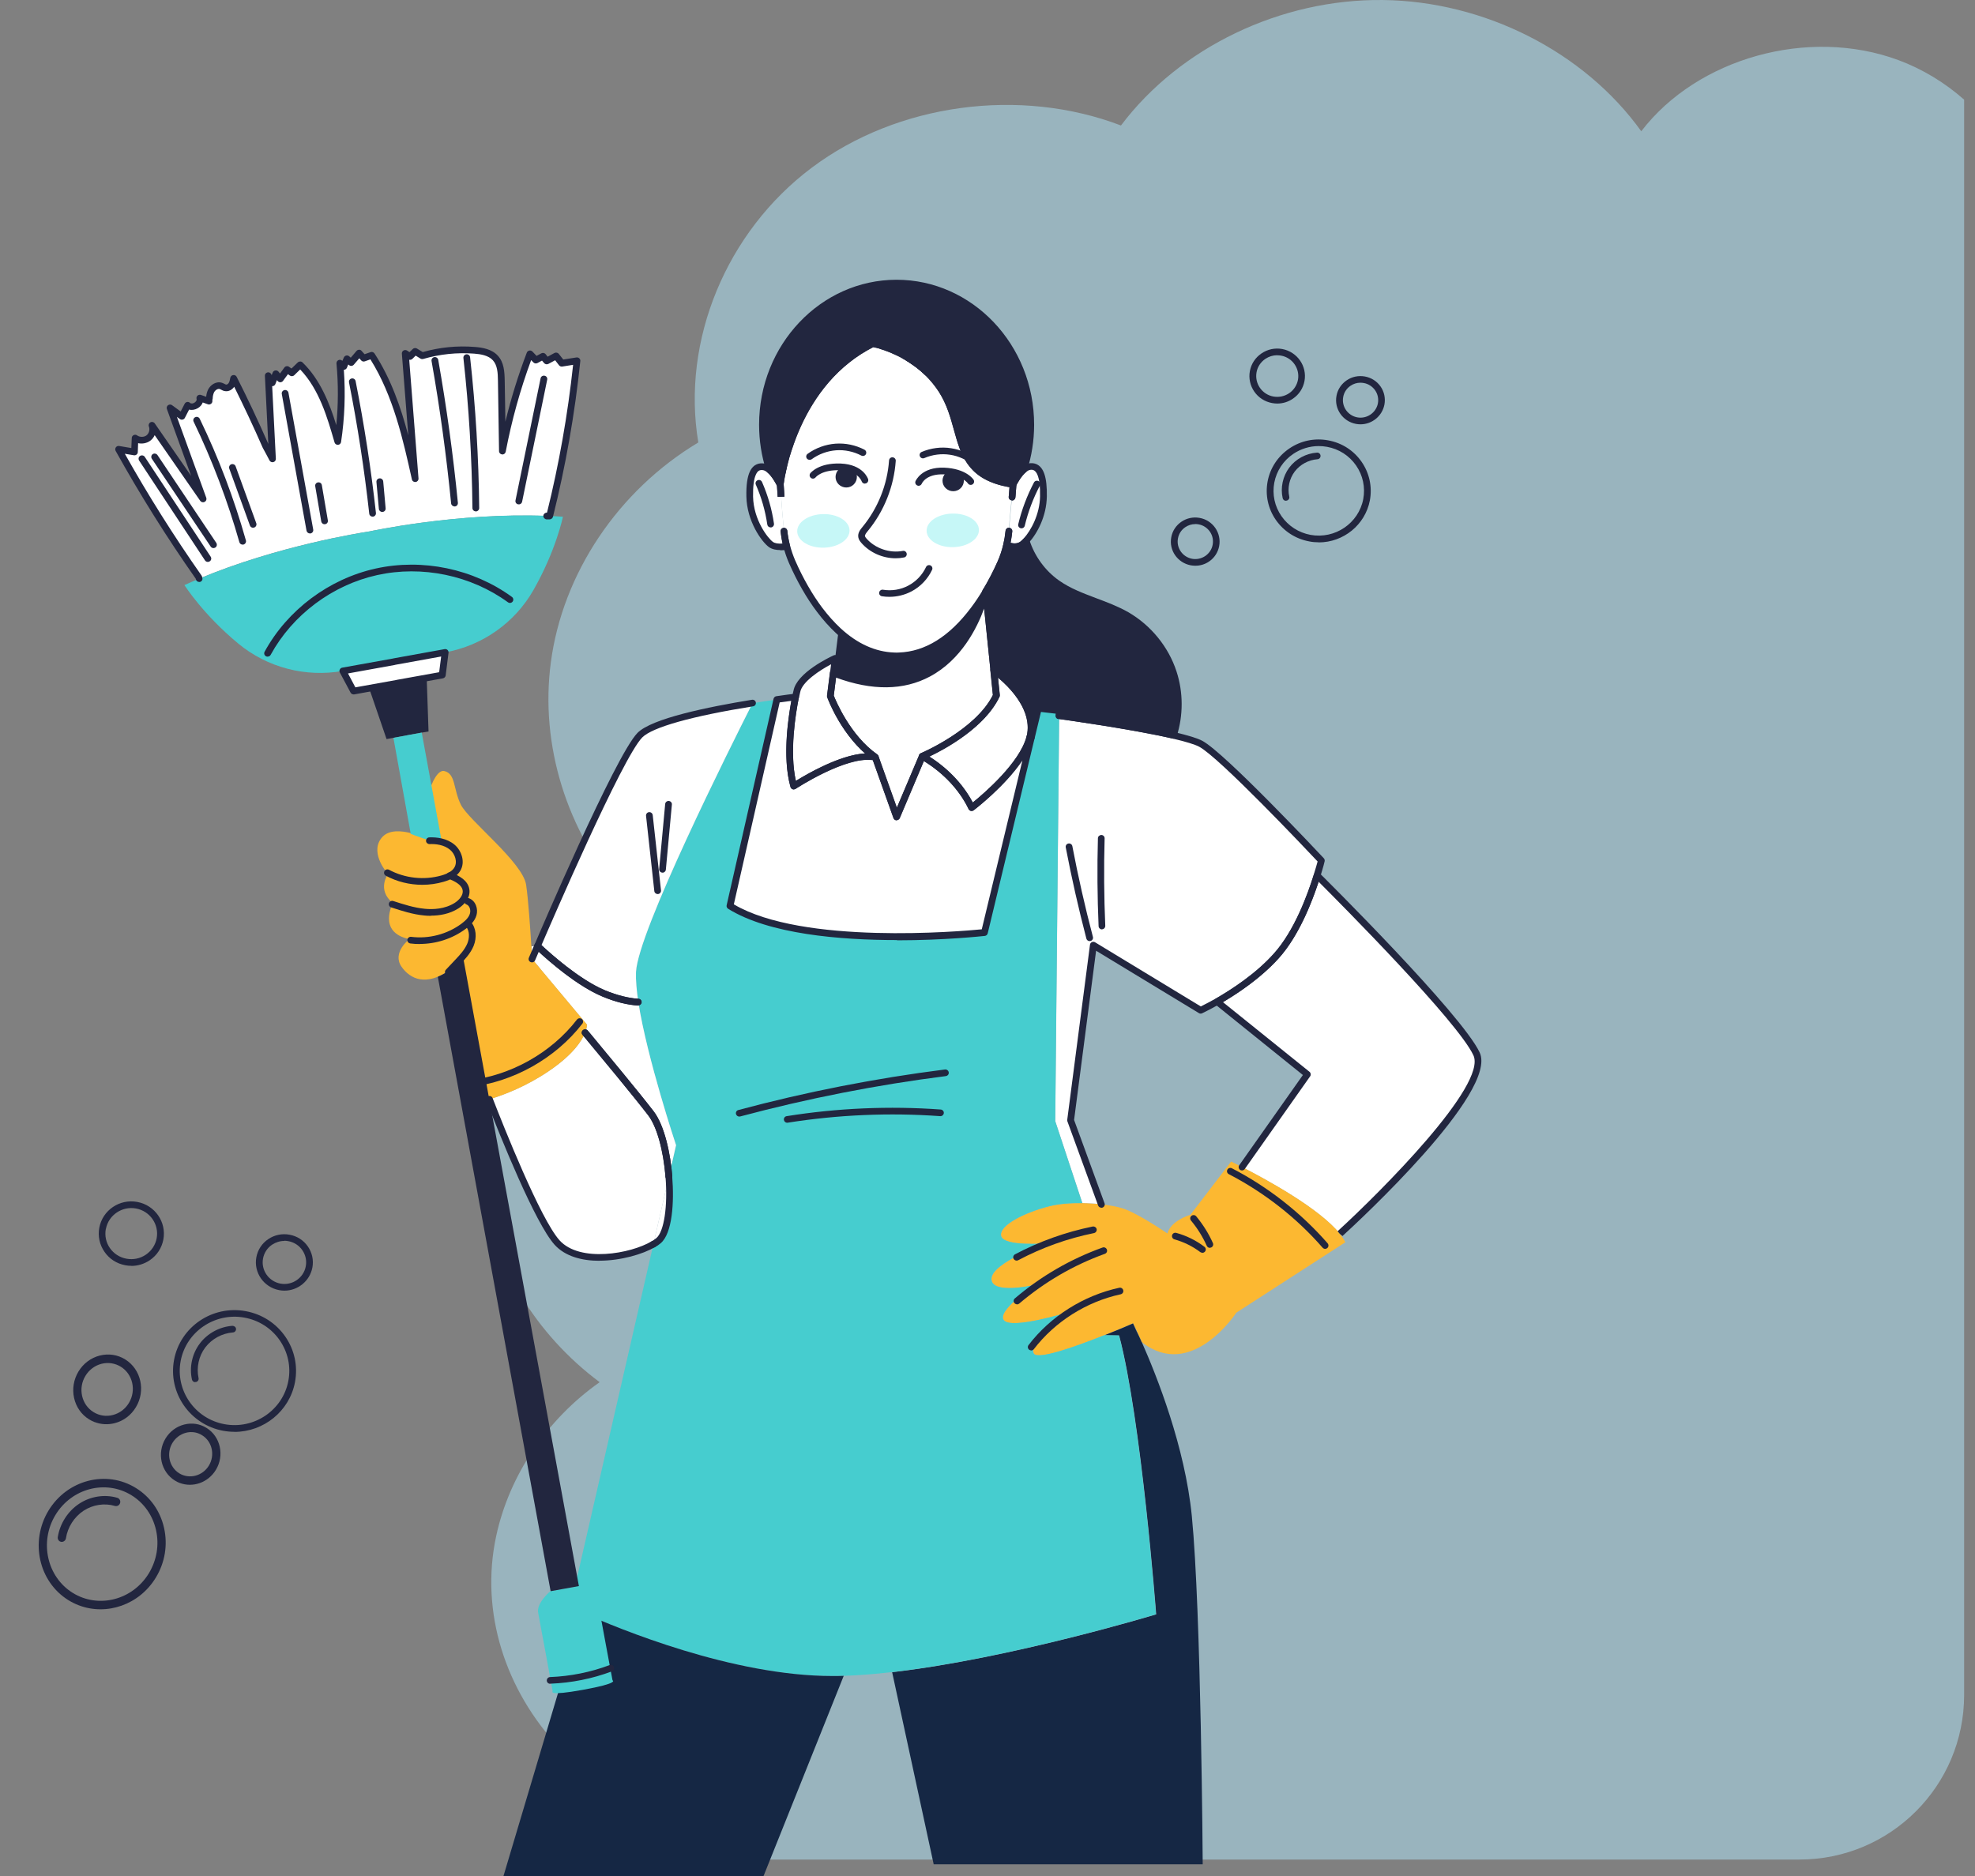 <svg width="120" height="114" viewBox="0 0 120 114" fill="none" xmlns="http://www.w3.org/2000/svg">
<rect x="0" y="0" width="120" height="114" fill="#808080" stroke="none"/>
<path opacity="0.5" fill-rule="evenodd" clip-rule="evenodd" d="M119.34 6.056V103C119.34 108.523 114.863 113 109.34 113H37.527C38.22 111.948 39.098 111.008 40.131 110.25C37.787 109.398 35.684 108.001 34.01 106.229C30.705 102.731 29.15 97.962 30.149 93.336C30.945 89.643 33.236 86.242 36.435 83.992C34.49 82.542 32.853 80.734 31.621 78.693C28.699 73.887 28.121 68.012 30.389 62.869C31.913 59.427 34.538 56.447 37.823 54.399C34.437 50.497 32.8 45.266 33.469 40.252C34.182 34.847 37.555 29.81 42.429 26.887C41.393 20.698 44.127 14.083 49.324 10.189C54.514 6.295 61.957 5.278 68.109 7.625C71.692 2.871 77.82 -0.066 84.009 0.001C90.191 0.068 96.26 3.148 99.722 7.976C103.14 3.514 109.899 1.638 115.337 3.649C116.826 4.2 118.177 5.03 119.34 6.056Z" fill="#B2E9FD"/>
<g clip-path="url(#clip0_399_4726)">
<path d="M4.786 97.55C4.57 97.467 4.359 97.363 4.154 97.237C2.353 96.118 1.811 93.682 2.942 91.803C4.076 89.925 6.461 89.305 8.261 90.425C9.135 90.966 9.742 91.83 9.97 92.857C10.199 93.885 10.023 94.949 9.473 95.859C8.469 97.524 6.48 98.197 4.786 97.55ZM3.366 92.066C2.38 93.699 2.854 95.822 4.419 96.795C5.986 97.766 8.063 97.23 9.049 95.597C9.526 94.804 9.681 93.876 9.481 92.983C9.281 92.088 8.753 91.337 7.995 90.867C6.426 89.895 4.352 90.432 3.366 92.066Z" fill="#22263F"/>
<path d="M3.666 93.681C3.559 93.641 3.491 93.526 3.511 93.407C3.64 92.587 4.126 91.827 4.812 91.377C5.498 90.924 6.366 90.791 7.133 91.019C7.261 91.059 7.338 91.201 7.297 91.336C7.256 91.474 7.116 91.551 6.985 91.513C6.353 91.324 5.638 91.435 5.075 91.805C4.511 92.178 4.11 92.802 4.007 93.475C3.985 93.614 3.856 93.713 3.721 93.694C3.703 93.69 3.684 93.686 3.669 93.68L3.666 93.681Z" fill="#22263F"/>
<path d="M10.918 90.116C10.816 90.077 10.718 90.028 10.622 89.967C9.777 89.441 9.524 88.298 10.054 87.418C10.312 86.991 10.716 86.687 11.189 86.566C11.66 86.445 12.145 86.518 12.552 86.774C13.395 87.297 13.65 88.441 13.117 89.319C12.646 90.099 11.712 90.416 10.919 90.114L10.918 90.116ZM12.062 87.107C11.821 87.015 11.556 86.999 11.297 87.066C10.956 87.154 10.664 87.374 10.477 87.683C10.094 88.32 10.277 89.147 10.889 89.529C11.501 89.904 12.307 89.695 12.693 89.059C13.076 88.422 12.893 87.596 12.282 87.218C12.211 87.173 12.139 87.136 12.062 87.107Z" fill="#22263F"/>
<path d="M5.757 86.421C5.637 86.375 5.524 86.32 5.414 86.251C4.948 85.964 4.625 85.504 4.502 84.954C4.379 84.404 4.475 83.832 4.766 83.346C5.06 82.859 5.516 82.516 6.054 82.376C6.591 82.238 7.144 82.319 7.609 82.609C8.572 83.208 8.863 84.51 8.258 85.511C7.967 85.997 7.51 86.343 6.973 86.481C6.562 86.587 6.141 86.564 5.758 86.418L5.757 86.421ZM5.19 83.609C4.967 83.976 4.895 84.41 4.989 84.827C5.082 85.241 5.327 85.591 5.68 85.809C6.035 86.028 6.452 86.092 6.861 85.985C7.265 85.88 7.613 85.62 7.833 85.252C8.291 84.493 8.07 83.507 7.342 83.054C6.989 82.837 6.573 82.772 6.165 82.876C5.758 82.981 5.413 83.242 5.19 83.609Z" fill="#22263F"/>
</g>
<path d="M80.128 32.955C79.935 32.955 79.742 32.94 79.549 32.9C78.721 32.749 78 32.281 77.522 31.598C77.044 30.909 76.867 30.079 77.019 29.259C77.171 28.44 77.644 27.726 78.34 27.253C79.036 26.78 79.874 26.605 80.703 26.76C81.531 26.911 82.252 27.374 82.73 28.063C83.207 28.752 83.385 29.586 83.233 30.406C82.948 31.904 81.617 32.96 80.128 32.96V32.955ZM80.123 27.107C79.575 27.107 79.036 27.273 78.574 27.585C77.969 27.997 77.563 28.616 77.425 29.33C77.293 30.044 77.446 30.768 77.862 31.366C78.279 31.965 78.904 32.367 79.625 32.503C81.114 32.774 82.552 31.799 82.831 30.325C82.963 29.611 82.811 28.887 82.394 28.284C81.978 27.686 81.353 27.283 80.631 27.153C80.464 27.122 80.291 27.107 80.123 27.107Z" fill="#22263F"/>
<path d="M78.132 30.431C78.035 30.431 77.954 30.366 77.934 30.27C77.791 29.631 77.944 28.938 78.335 28.415C78.726 27.892 79.356 27.55 80.017 27.505C80.129 27.494 80.23 27.58 80.235 27.691C80.245 27.801 80.159 27.902 80.047 27.907C79.504 27.947 78.99 28.229 78.665 28.656C78.34 29.088 78.218 29.657 78.335 30.18C78.361 30.29 78.289 30.396 78.177 30.421C78.162 30.421 78.147 30.421 78.132 30.421V30.431Z" fill="#22263F"/>
<path d="M82.658 25.785C82.567 25.785 82.481 25.775 82.389 25.76C81.586 25.609 81.053 24.845 81.205 24.05C81.276 23.663 81.5 23.331 81.825 23.11C82.15 22.889 82.541 22.808 82.933 22.879C83.319 22.949 83.659 23.165 83.883 23.487C84.106 23.809 84.188 24.201 84.117 24.583C83.984 25.287 83.359 25.785 82.663 25.785H82.658ZM82.658 23.256C82.445 23.256 82.237 23.321 82.059 23.442C81.82 23.603 81.662 23.844 81.612 24.126C81.505 24.699 81.886 25.252 82.47 25.363C83.049 25.468 83.608 25.086 83.72 24.513C83.771 24.236 83.715 23.955 83.552 23.718C83.39 23.487 83.146 23.326 82.867 23.276C82.801 23.266 82.734 23.256 82.668 23.256H82.658Z" fill="#22263F"/>
<path d="M77.608 24.523C77.507 24.523 77.4 24.513 77.293 24.493C76.851 24.412 76.465 24.166 76.211 23.799C75.957 23.432 75.86 22.984 75.942 22.547C76.023 22.109 76.277 21.727 76.648 21.476C77.019 21.224 77.466 21.129 77.908 21.209C78.823 21.38 79.427 22.25 79.26 23.155C79.178 23.593 78.929 23.975 78.558 24.226C78.274 24.422 77.944 24.523 77.603 24.523H77.608ZM77.603 21.586C77.349 21.586 77.1 21.662 76.882 21.808C76.602 21.999 76.409 22.285 76.348 22.617C76.287 22.949 76.358 23.286 76.551 23.567C76.745 23.844 77.034 24.035 77.369 24.095C77.705 24.156 78.045 24.085 78.33 23.894C78.609 23.703 78.797 23.417 78.863 23.085C78.99 22.401 78.533 21.737 77.842 21.611C77.761 21.596 77.684 21.591 77.608 21.591L77.603 21.586Z" fill="#22263F"/>
<path d="M72.624 34.378C72.532 34.378 72.441 34.368 72.35 34.353C71.547 34.202 71.013 33.438 71.166 32.644C71.237 32.256 71.46 31.924 71.785 31.703C72.111 31.482 72.502 31.401 72.893 31.472C73.696 31.618 74.224 32.387 74.077 33.181C74.006 33.564 73.787 33.901 73.462 34.122C73.213 34.293 72.924 34.378 72.629 34.378H72.624ZM72.619 31.849C72.405 31.849 72.197 31.914 72.019 32.035C71.78 32.196 71.623 32.437 71.572 32.719C71.465 33.292 71.847 33.845 72.431 33.956C72.71 34.006 72.995 33.946 73.234 33.785C73.467 33.624 73.63 33.383 73.681 33.101C73.731 32.825 73.676 32.543 73.513 32.307C73.35 32.075 73.106 31.914 72.827 31.864C72.761 31.854 72.695 31.844 72.629 31.844L72.619 31.849Z" fill="#22263F"/>
<path d="M14.249 87.008C14.026 87.008 13.797 86.988 13.568 86.947C11.541 86.575 10.2 84.639 10.576 82.633C10.952 80.627 12.908 79.299 14.935 79.677C15.916 79.858 16.769 80.406 17.333 81.22C17.897 82.035 18.106 83.02 17.923 83.991C17.587 85.766 16.012 87.013 14.244 87.013L14.249 87.008ZM10.977 82.704C10.642 84.489 11.836 86.213 13.64 86.545C15.443 86.877 17.186 85.695 17.521 83.91C17.684 83.046 17.496 82.171 16.993 81.442C16.49 80.717 15.733 80.23 14.859 80.069C13.055 79.737 11.313 80.919 10.977 82.704Z" fill="#22263F"/>
<path d="M11.861 83.991C11.764 83.991 11.683 83.925 11.663 83.83C11.495 83.081 11.673 82.261 12.14 81.643C12.603 81.024 13.345 80.622 14.122 80.567C14.229 80.567 14.335 80.642 14.341 80.753C14.351 80.863 14.264 80.964 14.152 80.969C13.492 81.019 12.867 81.361 12.471 81.884C12.075 82.407 11.927 83.101 12.064 83.739C12.09 83.85 12.019 83.956 11.907 83.981C11.892 83.981 11.876 83.981 11.861 83.981V83.991Z" fill="#22263F"/>
<path d="M17.278 78.43C17.171 78.43 17.07 78.419 16.963 78.399C16.023 78.223 15.403 77.328 15.576 76.398C15.662 75.946 15.916 75.553 16.302 75.297C16.683 75.04 17.146 74.945 17.598 75.031C18.05 75.116 18.446 75.367 18.706 75.745C18.965 76.122 19.066 76.579 18.98 77.027C18.822 77.851 18.096 78.43 17.278 78.43ZM17.278 75.408C17.014 75.408 16.76 75.488 16.536 75.634C16.241 75.83 16.048 76.132 15.982 76.474C15.85 77.183 16.323 77.866 17.039 78.002C17.75 78.133 18.446 77.665 18.578 76.951C18.645 76.609 18.568 76.262 18.37 75.971C18.172 75.684 17.872 75.488 17.522 75.423C17.44 75.408 17.354 75.397 17.273 75.397L17.278 75.408Z" fill="#22263F"/>
<path d="M7.98 76.921C7.858 76.921 7.736 76.911 7.614 76.886C7.096 76.79 6.644 76.504 6.349 76.071C6.049 75.639 5.937 75.116 6.034 74.603C6.232 73.542 7.268 72.838 8.34 73.039C9.413 73.235 10.124 74.261 9.926 75.322C9.829 75.835 9.54 76.282 9.103 76.579C8.767 76.805 8.381 76.926 7.985 76.926L7.98 76.921ZM6.43 74.678C6.354 75.086 6.44 75.503 6.679 75.845C6.918 76.187 7.274 76.413 7.685 76.489C8.097 76.564 8.518 76.479 8.864 76.242C9.209 76.006 9.443 75.654 9.519 75.247C9.677 74.407 9.113 73.592 8.264 73.437C7.416 73.281 6.593 73.839 6.435 74.678H6.43Z" fill="#22263F"/>
<path d="M89.71 64.034C90.818 66.377 81.424 74.961 81.424 74.961L81.403 74.976C80.174 73.427 76.886 71.647 75.464 70.923L79.437 65.286L73.95 60.867C74.92 60.313 76.409 59.348 77.542 58.091C78.817 56.678 79.64 54.435 80.021 53.193C80.021 53.193 88.608 61.691 89.705 64.034H89.71Z" fill="white"/>
<path d="M64.967 79.727C64.804 79.778 61.491 80.793 61.009 80.235C60.531 79.692 62.726 78.194 62.894 78.078C62.721 78.118 60.257 78.666 60.247 77.721C60.231 76.741 63.539 75.559 63.539 75.559C63.539 75.559 60.988 75.76 60.836 75.112C60.678 74.463 62.289 73.673 63.742 73.306C64.352 73.15 65.073 73.1 65.769 73.11C66.166 73.11 66.562 73.14 66.923 73.186C67.436 73.241 67.888 73.326 68.203 73.427C69.128 73.714 70.932 74.956 70.932 74.956C71.135 74.166 72.329 73.819 72.329 73.819L74.803 70.586C74.803 70.586 75.057 70.707 75.469 70.918C76.886 71.642 80.174 73.427 81.408 74.971C81.545 75.147 81.662 75.323 81.743 75.489L75.118 79.768C75.118 79.768 72.4 83.941 69.377 81.558C69.118 80.969 68.925 80.567 68.848 80.416C68.843 80.406 68.833 80.396 68.833 80.386L68.848 80.416C68.447 80.587 67.817 80.854 67.116 81.135C65.322 81.849 63.051 82.654 62.823 82.247C62.452 81.588 64.84 79.833 64.977 79.727H64.967Z" fill="#FCB831"/>
<path d="M71.302 44.686C72.049 44.862 72.649 45.038 72.949 45.193C74.3 45.907 80.28 52.288 80.28 52.288C80.28 52.288 80.194 52.64 80.026 53.188C79.645 54.43 78.822 56.673 77.547 58.086C76.414 59.343 74.925 60.308 73.955 60.861C73.355 61.198 72.954 61.384 72.954 61.384L66.435 57.432L65.053 68.072L66.918 73.181C66.557 73.135 66.166 73.11 65.764 73.105L64.118 68.127L64.357 43.484C64.357 43.484 68.716 44.082 71.302 44.681V44.686Z" fill="white"/>
<path d="M73.071 113.291H56.731L54.206 101.615C61.364 100.796 70.251 98.101 70.251 98.101C70.251 98.101 69.351 86.239 68 81.155L67.111 81.14C67.812 80.859 68.442 80.597 68.843 80.421L69.377 81.563C70.281 83.604 71.999 87.913 72.415 92.127C72.984 97.925 73.076 113.291 73.076 113.291H73.071Z" fill="#152744"/>
<path d="M71.292 40.864C71.694 42.096 71.689 43.454 71.302 44.685C68.716 44.087 64.357 43.489 64.357 43.489V43.192L63.097 43.046L62.67 44.826L62.579 44.806C62.614 44.675 62.635 44.545 62.645 44.414C62.812 42.362 60.384 40.728 60.384 40.728L59.896 35.946C60.287 35.298 60.592 34.674 60.806 34.187C60.953 33.845 61.07 33.493 61.161 33.131L61.283 33.161C61.283 33.161 61.745 33.352 62.116 33.085C62.182 33.035 62.264 32.965 62.35 32.869C62.675 33.895 63.341 34.815 64.225 35.444C65.49 36.339 67.106 36.61 68.447 37.38C69.783 38.149 70.815 39.416 71.292 40.874V40.864Z" fill="#22263F"/>
<path d="M35.371 97.99C34.908 97.784 34.649 97.658 34.649 97.658L39.7 75.609C39.822 75.539 39.923 75.463 40.01 75.393C40.594 74.9 40.777 73.216 40.64 71.501L41.077 69.596C41.077 69.596 39.319 64.321 38.785 60.907C38.678 60.193 38.617 59.559 38.643 59.071C38.765 56.612 44.344 45.465 45.726 42.73C46.279 42.639 46.788 42.564 47.199 42.508L44.349 55.054C48.871 57.865 59.82 56.663 59.82 56.663L62.665 44.826L63.092 43.046L64.352 43.192V43.489L64.113 68.132L65.759 73.11C65.058 73.095 64.342 73.15 63.732 73.306C62.279 73.673 60.668 74.463 60.826 75.112C60.983 75.755 63.529 75.559 63.529 75.559C63.529 75.559 60.226 76.741 60.236 77.721C60.246 78.666 62.711 78.118 62.883 78.078C62.716 78.194 60.526 79.692 60.998 80.235C61.481 80.793 64.794 79.773 64.956 79.727C64.819 79.828 62.426 81.583 62.802 82.247C63.031 82.654 65.302 81.849 67.095 81.135L67.985 81.15C69.336 86.234 70.235 98.096 70.235 98.096C70.235 98.096 61.354 100.791 54.19 101.61C53.164 101.731 52.178 101.806 51.254 101.837C51.02 101.842 50.791 101.847 50.568 101.847C44.516 101.847 37.576 98.981 35.356 97.985L35.371 97.99Z" fill="#46CDCF"/>
<path d="M69.367 81.563L68.834 80.421C68.91 80.577 69.103 80.974 69.362 81.563H69.367Z" fill="white"/>
<path d="M68.823 80.391C68.823 80.391 68.834 80.412 68.839 80.422L68.823 80.391Z" fill="white"/>
<path d="M62.35 32.859C62.264 32.955 62.182 33.03 62.116 33.075C61.745 33.347 61.283 33.151 61.283 33.151L61.161 33.121C61.227 32.839 61.273 32.557 61.303 32.266C61.359 31.657 61.435 30.848 61.491 30.194C61.517 29.887 61.542 29.621 61.552 29.43C61.552 29.43 61.837 28.831 62.208 28.53C62.32 28.434 62.426 28.374 62.543 28.354C62.66 28.334 62.767 28.339 62.868 28.379C63.204 28.51 63.417 29.023 63.397 30.164C63.376 31.386 62.767 32.392 62.345 32.854L62.35 32.859Z" fill="white"/>
<path d="M62.665 44.826L59.82 56.663C59.82 56.663 48.87 57.865 44.349 55.054L47.199 42.508C47.859 42.413 48.286 42.362 48.332 42.352C48.149 43.252 47.692 45.892 48.22 47.773C48.22 47.773 51.436 45.651 53.179 46.018L54.475 49.648L56.035 45.963C56.035 45.963 58.031 46.973 59.037 49.085C59.037 49.085 62.06 46.787 62.574 44.806L62.665 44.826Z" fill="white"/>
<path d="M60.384 40.723C60.384 40.723 62.808 42.357 62.645 44.409C62.635 44.54 62.615 44.67 62.579 44.801C62.066 46.777 59.043 49.08 59.043 49.08C58.037 46.968 56.04 45.958 56.04 45.958C56.04 45.958 59.48 44.515 60.547 42.272L60.389 40.723H60.384Z" fill="white"/>
<path d="M62.629 25.814C62.629 26.765 62.482 27.68 62.208 28.54C61.837 28.841 61.552 29.44 61.552 29.44H61.547C61.547 29.44 61.527 29.44 61.517 29.435C61.42 29.42 61.324 29.405 61.232 29.385C61.13 29.364 61.034 29.344 60.943 29.324C57.828 28.565 58.651 25.95 57.213 23.713C56.954 23.311 56.659 22.959 56.355 22.662C56.167 22.481 55.979 22.315 55.785 22.169C55.719 22.119 55.653 22.069 55.587 22.023C55.455 21.928 55.323 21.842 55.191 21.762C55.125 21.721 55.059 21.681 54.998 21.646C54.84 21.556 54.693 21.48 54.546 21.41C54.272 21.279 54.017 21.174 53.799 21.098C53.702 21.068 53.616 21.038 53.535 21.013C53.509 21.003 53.484 20.997 53.459 20.987C53.433 20.977 53.408 20.972 53.382 20.967C53.362 20.962 53.342 20.952 53.326 20.947C53.306 20.942 53.286 20.937 53.266 20.932C53.225 20.927 53.189 20.917 53.164 20.912C53.078 20.892 53.027 20.882 53.027 20.882C52.458 21.168 51.944 21.495 51.482 21.862C49.577 23.366 48.55 25.417 48.002 27.006C47.961 27.127 47.92 27.243 47.885 27.358C47.844 27.489 47.809 27.61 47.773 27.735C47.722 27.921 47.677 28.092 47.636 28.248C47.611 28.359 47.585 28.454 47.565 28.555C47.55 28.61 47.544 28.66 47.534 28.711C47.524 28.761 47.514 28.811 47.504 28.852C47.494 28.897 47.489 28.942 47.483 28.982C47.468 29.063 47.453 29.133 47.448 29.198C47.433 29.289 47.422 29.36 47.417 29.4C47.412 29.43 47.412 29.45 47.412 29.45C47.412 29.45 47.128 28.852 46.762 28.55C46.488 27.695 46.34 26.78 46.34 25.825C46.34 21.073 49.988 17.221 54.49 17.221C58.992 17.221 62.645 21.073 62.645 25.825L62.629 25.814Z" fill="#22263F"/>
<path d="M47.804 33.186C47.728 32.884 47.672 32.578 47.636 32.266C47.56 31.552 47.504 30.818 47.459 30.184C47.438 29.887 47.423 29.621 47.408 29.39C47.408 29.349 47.423 29.279 47.438 29.189C47.443 29.123 47.459 29.053 47.474 28.972C47.479 28.932 47.489 28.887 47.494 28.841C47.504 28.801 47.514 28.751 47.525 28.701C47.535 28.651 47.545 28.6 47.56 28.545C47.581 28.449 47.601 28.349 47.626 28.238C47.667 28.082 47.713 27.911 47.763 27.725C47.799 27.605 47.834 27.479 47.875 27.348C47.911 27.233 47.951 27.112 47.992 26.996C48.541 25.407 49.572 23.356 51.472 21.852C51.935 21.485 52.443 21.158 53.017 20.872C53.017 20.872 53.068 20.882 53.154 20.902C53.185 20.907 53.22 20.917 53.256 20.922C53.276 20.927 53.296 20.932 53.317 20.937C53.332 20.942 53.357 20.952 53.373 20.957C53.398 20.962 53.423 20.967 53.449 20.977C53.474 20.987 53.5 20.992 53.525 21.003C53.606 21.023 53.693 21.053 53.789 21.088C54.008 21.163 54.262 21.269 54.536 21.4C54.683 21.47 54.836 21.546 54.988 21.636C55.054 21.671 55.12 21.712 55.181 21.752C55.247 21.792 55.313 21.837 55.374 21.877C55.507 21.968 55.639 22.058 55.771 22.164C55.964 22.31 56.152 22.471 56.34 22.652C56.645 22.948 56.939 23.3 57.198 23.703C58.636 25.94 57.813 28.555 60.928 29.314C61.019 29.334 61.116 29.354 61.217 29.375C61.309 29.395 61.4 29.41 61.502 29.425C61.512 29.425 61.522 29.425 61.532 29.43C61.517 29.626 61.497 29.892 61.471 30.194C61.416 30.848 61.339 31.657 61.283 32.266C61.253 32.552 61.207 32.839 61.141 33.121C61.055 33.483 60.938 33.835 60.785 34.176C60.567 34.664 60.262 35.288 59.876 35.936C59.657 36.309 59.404 36.691 59.124 37.058C58.047 38.491 56.548 39.773 54.623 39.843C54.567 39.848 54.516 39.848 54.46 39.848C54.404 39.848 54.358 39.848 54.302 39.843C52.981 39.798 51.858 39.175 50.934 38.325C50.512 37.933 50.131 37.495 49.791 37.043C49.008 36.012 48.454 34.896 48.119 34.126C47.987 33.819 47.875 33.503 47.794 33.181L47.804 33.186Z" fill="white"/>
<path d="M60.384 40.723L60.541 42.272C59.474 44.515 56.035 45.958 56.035 45.958L54.475 49.643L53.179 46.013C51.33 44.721 50.446 42.297 50.446 42.297L50.624 40.894C58.224 43.861 59.891 35.941 59.891 35.941L60.379 40.723H60.384Z" fill="white"/>
<path d="M59.144 37.063C59.424 36.696 59.678 36.313 59.896 35.941C59.896 35.941 58.23 43.861 50.629 40.894L50.741 40.014L50.949 38.335C51.874 39.185 52.997 39.808 54.318 39.853C54.373 39.858 54.419 39.858 54.475 39.858C54.531 39.858 54.582 39.858 54.638 39.853C56.563 39.788 58.062 38.501 59.139 37.068L59.144 37.063Z" fill="#22263F"/>
<path d="M55.791 22.164C55.984 22.31 56.172 22.471 56.36 22.657C56.172 22.476 55.984 22.315 55.791 22.169C55.659 22.069 55.527 21.973 55.395 21.882C55.461 21.928 55.527 21.968 55.598 22.018C55.664 22.069 55.73 22.114 55.796 22.164H55.791Z" fill="white"/>
<path d="M55.593 22.018C55.526 21.968 55.455 21.928 55.389 21.882C55.323 21.842 55.257 21.797 55.196 21.757C55.328 21.837 55.461 21.923 55.593 22.018Z" fill="white"/>
<path d="M55.197 21.752C55.13 21.711 55.064 21.676 55.003 21.641C55.069 21.676 55.136 21.716 55.197 21.752Z" fill="white"/>
<path d="M53.179 46.013C51.437 45.646 48.22 47.768 48.22 47.768C47.692 45.887 48.149 43.252 48.332 42.347C48.373 42.146 48.398 42.031 48.398 42.031C48.581 40.99 50.73 40.009 50.73 40.009L50.618 40.889L50.441 42.292C50.441 42.292 51.325 44.716 53.174 46.008L53.179 46.013Z" fill="white"/>
<path d="M51.264 101.837L46.391 114.005H30.59L35.366 97.985C37.586 98.976 44.521 101.847 50.578 101.847C50.801 101.847 51.03 101.847 51.264 101.837Z" fill="#152744"/>
<path d="M47.636 32.266C47.667 32.578 47.723 32.884 47.804 33.186C47.565 33.226 47.108 33.272 46.844 33.075C46.473 32.804 45.584 31.642 45.558 30.164C45.543 29.475 45.614 29.018 45.751 28.731C45.904 28.404 46.137 28.309 46.417 28.354C46.534 28.374 46.645 28.439 46.752 28.53C47.118 28.837 47.403 29.43 47.403 29.43C47.403 29.43 47.403 29.41 47.408 29.38C47.423 29.616 47.438 29.882 47.458 30.174C47.504 30.808 47.56 31.547 47.636 32.261V32.266Z" fill="white"/>
<path d="M47.631 28.243C47.605 28.354 47.58 28.449 47.565 28.55C47.55 28.605 47.539 28.655 47.529 28.706C47.539 28.655 47.55 28.605 47.56 28.55C47.58 28.454 47.605 28.354 47.631 28.243Z" fill="white"/>
<path d="M38.882 44.675C39.72 43.826 43.231 43.127 45.726 42.724C44.344 45.46 38.76 56.608 38.643 59.066C38.623 59.554 38.679 60.188 38.785 60.902C38.308 60.877 37.606 60.756 36.692 60.374C34.832 59.599 32.668 57.487 32.668 57.487C32.668 57.487 37.551 46.028 38.887 44.675H38.882Z" fill="white"/>
<path d="M41.077 69.591L40.64 71.496C40.518 69.963 40.132 68.409 39.542 67.645C38.613 66.433 36.535 63.934 35.554 62.747C35.671 62.44 35.666 62.269 35.666 62.269L32.328 58.277C32.328 58.277 32.312 57.97 32.287 57.508L32.668 57.487C32.668 57.487 34.833 59.599 36.692 60.374C37.607 60.751 38.308 60.877 38.785 60.902C39.319 64.321 41.077 69.591 41.077 69.591Z" fill="white"/>
<path d="M40.64 71.496C40.777 73.211 40.594 74.895 40.01 75.388C39.923 75.463 39.817 75.534 39.7 75.604L40.64 71.496Z" fill="white"/>
<path d="M40.64 71.496L39.7 75.604C38.338 76.414 35.148 76.932 33.852 75.504C32.633 74.151 30.331 68.318 29.742 66.8C30.636 66.528 31.992 66.01 33.364 65.075C34.828 64.079 35.356 63.24 35.554 62.747C36.535 63.929 38.613 66.428 39.543 67.644C40.127 68.409 40.513 69.963 40.64 71.496Z" fill="white"/>
<path d="M35.554 62.747C35.361 63.24 34.827 64.079 33.364 65.075C31.992 66.01 30.636 66.533 29.741 66.8C29.101 66.996 28.7 67.061 28.7 67.061L27.303 58.956C25.905 59.946 24.93 59.509 24.396 58.745C23.802 57.885 24.869 57.07 24.869 57.07C22.898 56.648 23.878 54.883 23.878 54.883C22.852 54.058 23.588 53.098 23.588 53.098C23.395 52.942 22.435 51.695 23.248 50.845C24.061 50 26.088 51.046 26.088 51.046C25.392 49.563 26.281 46.697 26.988 46.853C27.699 47.009 27.531 47.954 28.004 48.904C28.476 49.85 31.764 52.404 31.967 53.767C32.104 54.702 32.221 56.482 32.287 57.503C32.312 57.965 32.328 58.272 32.328 58.272L35.666 62.264C35.666 62.264 35.671 62.435 35.554 62.742V62.747Z" fill="#FCB831"/>
<path d="M81.561 75.106L81.403 74.976L81.271 74.82C83.862 72.452 90.381 65.935 89.522 64.125C88.552 62.058 81.51 54.973 80.118 53.581C79.701 54.858 78.898 56.899 77.694 58.232C76.663 59.378 75.327 60.293 74.305 60.897L79.564 65.13C79.645 65.196 79.666 65.317 79.605 65.402L75.631 71.039C75.565 71.129 75.438 71.154 75.347 71.089C75.255 71.023 75.23 70.898 75.296 70.807L79.163 65.326L73.828 61.027C73.777 60.987 73.746 60.922 73.751 60.856C73.757 60.791 73.797 60.731 73.853 60.696C74.869 60.112 76.312 59.167 77.394 57.96C78.654 56.567 79.462 54.34 79.833 53.138C79.854 53.068 79.909 53.017 79.981 53.002C80.052 52.987 80.123 53.002 80.174 53.058C80.524 53.404 88.796 61.611 89.903 63.954C91.041 66.362 82.541 74.222 81.566 75.112L81.561 75.106Z" fill="#22263F"/>
<path d="M66.913 73.387C66.826 73.387 66.75 73.337 66.72 73.251L64.855 68.142C64.845 68.112 64.84 68.077 64.845 68.047L66.227 57.407C66.237 57.337 66.278 57.281 66.344 57.251C66.405 57.221 66.481 57.226 66.537 57.261L72.959 61.158C73.111 61.083 73.431 60.922 73.848 60.691C74.864 60.107 76.307 59.162 77.389 57.955C78.649 56.562 79.457 54.335 79.828 53.133C79.945 52.771 80.016 52.489 80.057 52.349C79.361 51.609 74.082 46.023 72.857 45.374C72.603 45.239 72.065 45.073 71.257 44.882C68.711 44.293 64.372 43.695 64.332 43.69C64.22 43.69 64.139 43.599 64.139 43.489C64.139 43.378 64.24 43.288 64.357 43.288C64.428 43.298 68.782 43.896 71.353 44.489C72.207 44.691 72.761 44.862 73.05 45.017C74.417 45.742 80.189 51.891 80.433 52.153C80.478 52.203 80.499 52.273 80.484 52.339C80.484 52.354 80.397 52.706 80.225 53.254C79.843 54.486 79.01 56.773 77.699 58.227C76.582 59.469 75.103 60.444 74.056 61.042C73.457 61.379 73.055 61.565 73.04 61.575C72.979 61.606 72.903 61.601 72.847 61.565L66.598 57.774L65.261 68.057L67.111 73.12C67.152 73.226 67.096 73.342 66.989 73.382C66.964 73.392 66.943 73.392 66.918 73.392L66.913 73.387Z" fill="#22263F"/>
<path d="M62.665 45.028C62.665 45.028 62.63 45.028 62.614 45.022L62.523 45.002C62.472 44.987 62.426 44.957 62.396 44.907C62.365 44.861 62.36 44.806 62.376 44.751C62.406 44.63 62.426 44.515 62.437 44.399C62.589 42.488 60.287 40.909 60.267 40.894C60.216 40.859 60.186 40.809 60.181 40.748L59.693 35.967C59.693 35.921 59.698 35.881 59.718 35.841C60.043 35.298 60.348 34.715 60.618 34.106C60.76 33.789 60.872 33.442 60.958 33.085C60.983 32.975 61.095 32.909 61.207 32.934L61.329 32.965C61.364 32.975 61.725 33.121 61.995 32.919C62.05 32.874 62.127 32.809 62.198 32.728C62.248 32.673 62.32 32.648 62.391 32.668C62.462 32.683 62.523 32.733 62.543 32.804C62.863 33.804 63.504 34.679 64.342 35.273C65.023 35.755 65.805 36.047 66.628 36.359C67.273 36.6 67.939 36.852 68.549 37.199C69.926 37.993 70.998 39.305 71.485 40.804C71.897 42.066 71.902 43.464 71.496 44.746C71.465 44.846 71.358 44.907 71.252 44.882C68.706 44.288 64.367 43.695 64.322 43.69C64.266 43.69 64.225 43.67 64.189 43.63C64.149 43.589 64.144 43.539 64.144 43.484V43.368L63.249 43.263L62.863 44.867C62.848 44.917 62.818 44.967 62.772 44.992C62.741 45.012 62.701 45.022 62.665 45.022V45.028ZM64.56 43.318C65.439 43.438 68.899 43.941 71.16 44.449C71.485 43.298 71.465 42.056 71.099 40.929C70.642 39.526 69.636 38.295 68.346 37.55C67.766 37.219 67.116 36.972 66.486 36.736C65.673 36.429 64.835 36.117 64.108 35.599C63.28 35.016 62.635 34.181 62.264 33.226C62.259 33.231 62.248 33.236 62.243 33.241C61.898 33.493 61.497 33.427 61.309 33.377C61.222 33.684 61.121 33.985 60.999 34.262C60.729 34.865 60.43 35.444 60.109 35.987L60.582 40.613C60.948 40.874 62.406 42.005 62.772 43.514L62.894 42.996C62.919 42.895 63.016 42.83 63.117 42.84L64.377 42.986C64.479 42.996 64.56 43.087 64.56 43.187V43.308V43.318Z" fill="#22263F"/>
<path d="M61.649 33.422C61.405 33.422 61.217 33.347 61.202 33.342L61.11 33.322C61.059 33.312 61.014 33.276 60.983 33.231C60.953 33.186 60.948 33.131 60.958 33.075C61.019 32.819 61.065 32.547 61.095 32.251C61.105 32.14 61.207 32.055 61.319 32.07C61.43 32.08 61.512 32.18 61.502 32.291C61.476 32.537 61.441 32.764 61.4 32.98C61.527 33.015 61.786 33.065 61.994 32.914C62.05 32.869 62.127 32.804 62.198 32.723C62.645 32.231 63.173 31.26 63.193 30.164C63.219 28.922 62.955 28.635 62.797 28.57C62.736 28.545 62.665 28.54 62.584 28.555C62.513 28.565 62.436 28.61 62.345 28.686C62.055 28.922 61.812 29.38 61.756 29.495C61.745 29.661 61.725 29.877 61.705 30.119L61.695 30.219C61.684 30.33 61.583 30.415 61.476 30.405C61.364 30.395 61.278 30.3 61.288 30.189L61.298 30.089C61.319 29.827 61.339 29.601 61.349 29.425C61.349 29.385 61.364 29.349 61.385 29.319C61.451 29.183 61.725 28.666 62.081 28.379C62.228 28.253 62.37 28.183 62.513 28.158C62.67 28.133 62.812 28.143 62.944 28.193C63.417 28.379 63.625 29.008 63.605 30.169C63.585 31.376 63.021 32.422 62.502 32.99C62.411 33.09 62.319 33.176 62.238 33.236C62.045 33.377 61.832 33.422 61.649 33.422Z" fill="#22263F"/>
<path d="M54.511 57.126C51.045 57.126 46.727 56.769 44.242 55.225C44.171 55.179 44.13 55.094 44.151 55.009L47.001 42.463C47.021 42.383 47.087 42.317 47.169 42.307C47.712 42.227 48.104 42.176 48.251 42.161H48.307C48.373 42.146 48.439 42.166 48.485 42.217C48.53 42.267 48.551 42.332 48.535 42.398C48.342 43.353 47.956 45.686 48.353 47.456C49.15 46.963 51.681 45.5 53.22 45.827C53.291 45.842 53.347 45.892 53.372 45.958L54.49 49.09L55.847 45.887C55.867 45.837 55.913 45.797 55.964 45.777C56.02 45.757 56.075 45.762 56.126 45.787C56.208 45.827 58.057 46.782 59.103 48.773C59.774 48.23 61.959 46.36 62.37 44.761C62.396 44.655 62.508 44.59 62.62 44.615L62.711 44.635C62.818 44.66 62.884 44.771 62.858 44.882L60.013 56.718C59.993 56.804 59.922 56.864 59.835 56.874C59.632 56.894 57.356 57.141 54.5 57.141L54.511 57.126ZM44.583 54.953C48.784 57.432 58.367 56.597 59.652 56.472L62.121 46.209C61.075 47.773 59.261 49.166 59.164 49.241C59.114 49.276 59.053 49.291 58.992 49.276C58.931 49.261 58.88 49.221 58.855 49.166C58.072 47.522 56.655 46.556 56.136 46.249L54.668 49.724C54.638 49.799 54.536 49.85 54.475 49.85C54.389 49.85 54.317 49.794 54.287 49.714L53.032 46.194C51.365 45.958 48.373 47.919 48.342 47.939C48.286 47.974 48.221 47.984 48.16 47.959C48.099 47.939 48.053 47.883 48.032 47.823C47.545 46.093 47.87 43.755 48.083 42.589C47.91 42.609 47.667 42.644 47.372 42.684L44.588 54.953H44.583Z" fill="#22263F"/>
<path d="M59.038 49.281C59.038 49.281 59.007 49.281 58.987 49.276C58.926 49.261 58.875 49.221 58.85 49.166C57.889 47.144 55.959 46.149 55.938 46.139C55.867 46.103 55.822 46.028 55.827 45.953C55.827 45.872 55.877 45.802 55.949 45.772C55.984 45.757 59.276 44.354 60.323 42.237L60.171 40.748C60.16 40.668 60.201 40.593 60.267 40.552C60.333 40.512 60.42 40.517 60.486 40.557C60.587 40.628 63.006 42.287 62.833 44.429C62.823 44.57 62.797 44.711 62.757 44.856C62.233 46.873 59.271 49.146 59.149 49.241C59.114 49.266 59.068 49.281 59.022 49.281H59.038ZM56.477 45.978C57.081 46.355 58.316 47.265 59.109 48.763C59.779 48.22 61.964 46.35 62.376 44.751C62.406 44.63 62.432 44.51 62.437 44.394C62.553 42.961 61.283 41.714 60.633 41.171L60.745 42.247C60.745 42.282 60.745 42.322 60.724 42.352C59.835 44.223 57.407 45.53 56.477 45.973V45.978Z" fill="#22263F"/>
<path d="M61.557 29.641C61.557 29.641 61.502 29.641 61.476 29.626C61.38 29.611 61.283 29.596 61.192 29.576C61.131 29.566 61.065 29.55 61.004 29.535L60.907 29.515C58.753 28.987 58.367 27.6 57.96 26.131C57.747 25.362 57.529 24.567 57.046 23.813C56.812 23.451 56.533 23.109 56.218 22.798C56.03 22.617 55.852 22.461 55.669 22.325L55.471 22.179C55.344 22.094 55.217 22.008 55.09 21.928C55.09 21.928 55.08 21.923 55.074 21.918C55.019 21.882 54.958 21.847 54.902 21.817C54.749 21.727 54.602 21.651 54.46 21.586C54.221 21.47 53.977 21.37 53.733 21.284C53.647 21.254 53.56 21.229 53.484 21.204L53.444 21.189L53.388 21.168L53.337 21.158L53.25 21.133C53.25 21.133 53.215 21.128 53.2 21.123C53.2 21.123 53.169 21.123 53.144 21.113C53.108 21.103 53.078 21.098 53.052 21.093C52.529 21.36 52.046 21.671 51.609 22.018C49.709 23.517 48.703 25.593 48.195 27.067C48.154 27.187 48.114 27.303 48.078 27.413C48.043 27.514 48.017 27.615 47.987 27.71L47.961 27.791C47.91 27.972 47.865 28.138 47.829 28.294L47.809 28.384C47.794 28.454 47.773 28.525 47.763 28.59C47.753 28.64 47.743 28.681 47.738 28.721C47.722 28.796 47.712 28.847 47.702 28.892C47.697 28.927 47.687 28.962 47.682 28.997C47.662 29.093 47.651 29.158 47.646 29.214C47.631 29.309 47.621 29.375 47.616 29.41C47.611 29.5 47.535 29.601 47.443 29.616C47.352 29.636 47.255 29.611 47.219 29.525C47.219 29.52 46.95 28.962 46.62 28.691C46.59 28.666 46.569 28.635 46.554 28.595C46.269 27.705 46.122 26.77 46.122 25.809C46.122 20.952 49.872 17 54.475 17C59.078 17 62.833 20.952 62.833 25.809C62.833 26.77 62.685 27.705 62.401 28.595C62.391 28.63 62.365 28.666 62.335 28.691C62.005 28.957 61.735 29.515 61.735 29.52C61.7 29.591 61.629 29.636 61.553 29.636L61.557 29.641ZM55.323 21.596C55.45 21.676 55.583 21.762 55.715 21.852L55.918 22.003C56.116 22.149 56.304 22.32 56.507 22.511C56.848 22.843 57.147 23.21 57.396 23.597C57.91 24.402 58.138 25.226 58.357 26.026C58.763 27.494 59.083 28.655 60.999 29.123L61.095 29.143C61.156 29.158 61.217 29.168 61.278 29.183C61.334 29.194 61.39 29.204 61.446 29.214C61.553 29.017 61.766 28.66 62.035 28.419C62.294 27.584 62.431 26.71 62.431 25.809C62.431 21.178 58.865 17.407 54.485 17.407C50.105 17.407 46.539 21.178 46.539 25.809C46.539 26.71 46.671 27.584 46.935 28.419C47.072 28.54 47.194 28.696 47.296 28.841C47.296 28.826 47.301 28.811 47.306 28.796C47.316 28.756 47.326 28.711 47.336 28.66C47.352 28.595 47.357 28.545 47.372 28.5C47.382 28.434 47.402 28.364 47.423 28.283L47.443 28.193C47.484 28.032 47.529 27.861 47.58 27.67L47.606 27.59C47.636 27.489 47.667 27.388 47.697 27.288C47.733 27.172 47.773 27.052 47.814 26.931C48.342 25.407 49.384 23.26 51.36 21.696C51.838 21.319 52.366 20.982 52.941 20.696C52.981 20.676 53.027 20.671 53.073 20.676C53.073 20.676 53.129 20.686 53.22 20.706L53.316 20.726L53.281 20.927L53.357 20.736C53.357 20.736 53.408 20.751 53.413 20.751C53.413 20.751 53.459 20.766 53.464 20.766C53.494 20.771 53.52 20.776 53.55 20.786L53.626 20.811C53.697 20.831 53.789 20.862 53.886 20.892C54.145 20.982 54.404 21.093 54.653 21.214C54.805 21.284 54.958 21.364 55.12 21.46C55.181 21.495 55.252 21.535 55.318 21.576C55.323 21.576 55.334 21.586 55.339 21.591L55.323 21.596Z" fill="#22263F"/>
<path d="M54.48 40.06C54.414 40.06 54.358 40.06 54.292 40.055C53.073 40.014 51.894 39.486 50.807 38.486C50.4 38.109 50.004 37.666 49.638 37.178C49.013 36.354 48.429 35.333 47.941 34.222C47.799 33.895 47.687 33.568 47.606 33.246C47.524 32.94 47.469 32.618 47.433 32.296C47.423 32.185 47.504 32.085 47.616 32.075C47.723 32.06 47.829 32.145 47.839 32.256C47.87 32.557 47.926 32.859 48.002 33.146C48.083 33.453 48.185 33.754 48.317 34.061C48.79 35.142 49.359 36.133 49.963 36.937C50.319 37.405 50.695 37.827 51.086 38.189C52.097 39.119 53.19 39.612 54.323 39.652C54.383 39.657 54.424 39.657 54.475 39.657C54.526 39.657 54.572 39.657 54.617 39.652C56.208 39.597 57.671 38.687 58.982 36.947C59.246 36.6 59.495 36.228 59.723 35.841C60.049 35.298 60.353 34.715 60.623 34.101C60.765 33.784 60.877 33.437 60.963 33.08C61.024 32.824 61.07 32.552 61.1 32.256C61.111 32.145 61.212 32.06 61.324 32.075C61.436 32.085 61.517 32.185 61.507 32.296C61.476 32.613 61.425 32.899 61.359 33.176C61.268 33.558 61.146 33.925 60.994 34.267C60.714 34.896 60.404 35.494 60.069 36.047C59.835 36.444 59.576 36.826 59.307 37.188C57.92 39.029 56.355 39.994 54.648 40.055C54.602 40.06 54.541 40.06 54.48 40.06Z" fill="#22263F"/>
<path d="M61.491 30.405C61.491 30.405 61.481 30.405 61.476 30.405C61.364 30.395 61.278 30.3 61.288 30.189L61.298 30.088C61.313 29.913 61.329 29.747 61.339 29.606C61.293 29.596 61.242 29.591 61.197 29.581C61.136 29.571 61.07 29.555 61.009 29.54L60.912 29.52C58.758 28.992 58.372 27.605 57.965 26.136C57.752 25.367 57.533 24.573 57.051 23.818C56.817 23.456 56.538 23.114 56.222 22.803C56.029 22.622 55.852 22.466 55.674 22.33C55.542 22.229 55.415 22.139 55.283 22.048L55.11 21.938C55.11 21.938 55.095 21.933 55.09 21.928C55.029 21.887 54.968 21.852 54.907 21.822C54.754 21.732 54.607 21.656 54.465 21.591C54.226 21.475 53.982 21.375 53.738 21.289C53.652 21.259 53.565 21.234 53.489 21.209L53.448 21.194L53.392 21.173L53.342 21.163L53.255 21.138C53.255 21.138 53.22 21.133 53.205 21.128C53.205 21.128 53.174 21.128 53.149 21.118C53.113 21.108 53.083 21.103 53.057 21.098C52.534 21.364 52.051 21.676 51.614 22.023C49.714 23.522 48.708 25.598 48.2 27.072C48.159 27.192 48.119 27.308 48.083 27.419C48.047 27.519 48.022 27.62 47.992 27.715L47.966 27.796C47.915 27.977 47.87 28.143 47.834 28.299C47.809 28.404 47.788 28.5 47.768 28.595C47.748 28.671 47.738 28.711 47.733 28.751C47.722 28.801 47.712 28.857 47.702 28.897C47.697 28.932 47.687 28.967 47.682 29.002C47.661 29.098 47.651 29.163 47.646 29.219C47.631 29.314 47.621 29.38 47.616 29.415L47.666 30.179L47.255 30.194L47.204 29.41C47.204 29.334 47.219 29.259 47.235 29.158C47.235 29.103 47.255 29.028 47.27 28.942C47.275 28.897 47.285 28.852 47.296 28.806C47.306 28.766 47.316 28.721 47.326 28.671C47.336 28.625 47.346 28.58 47.356 28.535C47.382 28.419 47.402 28.319 47.433 28.208C47.473 28.047 47.519 27.876 47.57 27.685L47.595 27.605C47.626 27.504 47.656 27.403 47.687 27.303C47.722 27.187 47.763 27.067 47.804 26.946C48.332 25.422 49.374 23.275 51.35 21.712C51.828 21.334 52.356 20.997 52.93 20.711C52.971 20.691 53.017 20.686 53.062 20.691C53.062 20.691 53.118 20.701 53.21 20.721L53.306 20.741L53.271 20.942L53.347 20.751C53.347 20.751 53.398 20.766 53.403 20.766C53.403 20.766 53.448 20.781 53.453 20.781C53.484 20.786 53.509 20.791 53.54 20.801L53.616 20.826C53.687 20.847 53.779 20.877 53.875 20.907C54.134 20.997 54.393 21.108 54.642 21.229C54.795 21.299 54.947 21.38 55.11 21.475C55.166 21.505 55.232 21.546 55.293 21.581C55.303 21.581 55.308 21.591 55.318 21.596L55.511 21.721C55.654 21.817 55.791 21.913 55.923 22.018C56.111 22.159 56.299 22.325 56.507 22.521C56.847 22.853 57.147 23.22 57.396 23.612C57.909 24.417 58.138 25.241 58.356 26.041C58.763 27.509 59.083 28.671 60.998 29.138L61.095 29.158C61.156 29.173 61.217 29.183 61.278 29.198C61.369 29.219 61.461 29.234 61.552 29.249C61.557 29.249 61.573 29.249 61.583 29.254C61.629 29.259 61.669 29.284 61.7 29.314C61.74 29.354 61.761 29.41 61.755 29.465C61.745 29.641 61.725 29.867 61.705 30.134L61.695 30.234C61.684 30.34 61.598 30.42 61.491 30.42V30.405Z" fill="#22263F"/>
<path d="M54.48 49.844H54.475C54.389 49.844 54.317 49.789 54.287 49.709L53.012 46.139C51.167 44.816 50.293 42.463 50.258 42.362C50.248 42.332 50.242 42.302 50.248 42.267L50.425 40.859C50.436 40.799 50.471 40.743 50.522 40.708C50.578 40.678 50.644 40.673 50.7 40.693C52.88 41.543 54.764 41.563 56.304 40.738C58.936 39.336 59.683 35.921 59.693 35.886C59.713 35.791 59.805 35.715 59.906 35.725C60.008 35.73 60.089 35.806 60.099 35.906L60.75 42.237C60.75 42.272 60.75 42.312 60.729 42.342C59.718 44.464 56.731 45.862 56.197 46.093L54.668 49.704C54.637 49.779 54.561 49.83 54.48 49.83V49.844ZM50.659 42.272C50.791 42.604 51.665 44.701 53.301 45.847C53.337 45.872 53.362 45.907 53.377 45.943L54.495 49.075L55.852 45.872C55.872 45.822 55.913 45.787 55.958 45.767C55.994 45.752 59.286 44.349 60.333 42.232L60.181 40.743L59.794 36.982C59.363 38.164 58.402 40.095 56.502 41.111C54.912 41.96 52.991 41.985 50.796 41.176L50.659 42.277V42.272Z" fill="#22263F"/>
<path d="M56.36 22.858C56.309 22.858 56.258 22.838 56.218 22.803C56.025 22.617 55.847 22.466 55.669 22.33C55.537 22.229 55.41 22.139 55.278 22.048C55.186 21.983 55.161 21.857 55.227 21.767C55.293 21.676 55.42 21.651 55.511 21.716C55.511 21.716 55.511 21.716 55.517 21.716L55.598 21.772C55.639 21.797 55.674 21.822 55.715 21.852L55.918 22.003C56.116 22.149 56.304 22.315 56.502 22.511C56.584 22.591 56.584 22.717 56.502 22.798C56.462 22.838 56.411 22.858 56.355 22.858H56.36Z" fill="#22263F"/>
<path d="M55.593 22.219C55.552 22.219 55.511 22.209 55.476 22.184C55.466 22.179 55.456 22.169 55.445 22.164C55.42 22.149 55.395 22.129 55.369 22.114L55.085 21.928C54.988 21.867 54.963 21.742 55.024 21.651C55.085 21.556 55.212 21.53 55.303 21.591C55.425 21.666 55.552 21.747 55.679 21.837C55.689 21.842 55.7 21.852 55.71 21.857C55.801 21.923 55.821 22.048 55.755 22.139C55.715 22.194 55.654 22.224 55.588 22.224L55.593 22.219Z" fill="#22263F"/>
<path d="M55.197 21.958C55.085 21.958 54.988 21.867 54.988 21.757C54.988 21.676 55.039 21.601 55.115 21.566C55.191 21.535 55.278 21.55 55.339 21.606C55.395 21.666 55.415 21.757 55.385 21.832C55.354 21.908 55.278 21.958 55.197 21.958Z" fill="#22263F"/>
<path d="M55.197 21.958C55.156 21.958 55.12 21.948 55.085 21.928C55.024 21.887 54.968 21.852 54.907 21.822C54.841 21.787 54.8 21.716 54.8 21.646C54.8 21.611 54.81 21.581 54.826 21.55C54.882 21.45 55.004 21.415 55.105 21.47C55.171 21.505 55.232 21.541 55.298 21.581C55.359 21.616 55.4 21.681 55.4 21.757C55.4 21.832 55.359 21.902 55.293 21.938C55.263 21.953 55.227 21.963 55.197 21.963V21.958Z" fill="#22263F"/>
<path d="M48.226 47.974C48.226 47.974 48.18 47.974 48.155 47.959C48.094 47.939 48.048 47.883 48.028 47.823C47.499 45.948 47.926 43.343 48.134 42.312C48.134 42.302 48.139 42.292 48.144 42.277C48.18 42.091 48.211 41.98 48.211 41.98C48.404 40.879 50.426 39.929 50.654 39.823C50.72 39.793 50.802 39.798 50.863 39.843C50.924 39.889 50.954 39.959 50.944 40.029L50.659 42.267C50.791 42.599 51.665 44.696 53.301 45.842C53.383 45.897 53.408 46.003 53.373 46.088C53.332 46.174 53.235 46.224 53.144 46.204C51.508 45.852 48.373 47.909 48.343 47.929C48.307 47.949 48.271 47.964 48.231 47.964L48.226 47.974ZM48.531 42.428C48.337 43.403 47.967 45.701 48.358 47.451C49.049 47.024 51.035 45.872 52.555 45.782C51.025 44.434 50.294 42.468 50.263 42.373C50.253 42.342 50.248 42.312 50.253 42.277L50.497 40.366C49.816 40.728 48.729 41.427 48.617 42.071C48.617 42.091 48.587 42.202 48.546 42.393C48.546 42.403 48.541 42.418 48.536 42.428H48.531Z" fill="#22263F"/>
<path d="M47.418 33.427C47.179 33.427 46.92 33.387 46.721 33.246C46.259 32.909 45.38 31.657 45.35 30.179C45.334 29.49 45.406 28.992 45.558 28.66C45.787 28.173 46.163 28.122 46.442 28.168C46.6 28.198 46.747 28.273 46.879 28.394C47.163 28.63 47.402 29.023 47.514 29.229C47.565 29.264 47.606 29.319 47.611 29.385L47.661 30.179L47.25 30.194L47.204 29.52C47.163 29.44 46.915 28.947 46.61 28.701C46.523 28.625 46.442 28.585 46.366 28.57C46.157 28.535 46.031 28.615 45.929 28.837C45.802 29.108 45.746 29.561 45.756 30.179C45.787 31.607 46.66 32.713 46.96 32.929C47.077 33.015 47.285 33.05 47.545 33.03C47.494 32.794 47.453 32.547 47.428 32.301C47.418 32.19 47.499 32.09 47.611 32.08C47.717 32.065 47.824 32.15 47.834 32.261C47.865 32.562 47.921 32.864 47.997 33.151C48.012 33.206 47.997 33.261 47.971 33.312C47.941 33.357 47.89 33.392 47.834 33.402C47.722 33.422 47.575 33.442 47.413 33.442L47.418 33.427Z" fill="#22263F"/>
<path d="M47.525 28.902C47.525 28.902 47.499 28.902 47.484 28.902C47.372 28.882 47.301 28.776 47.321 28.666C47.337 28.6 47.342 28.55 47.357 28.505C47.367 28.439 47.387 28.369 47.408 28.288L47.428 28.198C47.453 28.087 47.565 28.017 47.672 28.047C47.768 28.067 47.829 28.153 47.829 28.243C47.829 28.258 47.829 28.273 47.824 28.288C47.799 28.394 47.779 28.495 47.758 28.585C47.738 28.66 47.728 28.701 47.723 28.741C47.702 28.837 47.616 28.907 47.525 28.907V28.902Z" fill="#22263F"/>
<path d="M38.786 61.103C38.786 61.103 38.781 61.103 38.775 61.103C38.125 61.068 37.398 60.887 36.611 60.56C34.736 59.78 32.607 57.719 32.521 57.633C32.46 57.573 32.445 57.487 32.475 57.412C32.673 56.944 37.388 45.902 38.735 44.535C39.599 43.66 42.998 42.961 45.69 42.523C45.797 42.503 45.909 42.579 45.924 42.689C45.944 42.8 45.868 42.906 45.756 42.921C42.032 43.519 39.639 44.193 39.024 44.811C37.805 46.048 33.446 56.17 32.902 57.432C33.344 57.849 35.183 59.524 36.763 60.178C37.495 60.479 38.196 60.655 38.791 60.691C38.902 60.696 38.989 60.791 38.984 60.902C38.979 61.007 38.887 61.093 38.781 61.093L38.786 61.103Z" fill="#22263F"/>
<path d="M38.786 61.103C38.786 61.103 38.781 61.103 38.776 61.103C38.125 61.068 37.399 60.887 36.611 60.56C35.061 59.916 33.339 58.392 32.734 57.839L32.511 58.357C32.465 58.463 32.343 58.508 32.242 58.463C32.135 58.418 32.089 58.302 32.135 58.196L32.47 57.407C32.496 57.347 32.551 57.301 32.617 57.286C32.684 57.271 32.755 57.291 32.8 57.342C32.821 57.362 34.96 59.433 36.764 60.183C37.495 60.484 38.196 60.66 38.791 60.696C38.903 60.7 38.989 60.796 38.984 60.907C38.979 61.012 38.887 61.098 38.781 61.098L38.786 61.103Z" fill="#22263F"/>
<path d="M40.64 71.702C40.533 71.702 40.447 71.622 40.437 71.516C40.304 69.882 39.903 68.444 39.38 67.77C38.491 66.614 36.56 64.286 35.523 63.039L35.391 62.883C35.32 62.797 35.33 62.667 35.422 62.596C35.508 62.526 35.64 62.536 35.712 62.626L35.844 62.782C36.88 64.034 38.816 66.362 39.71 67.524C40.386 68.399 40.742 70.144 40.848 71.481C40.858 71.592 40.772 71.692 40.66 71.697C40.655 71.697 40.65 71.697 40.645 71.697L40.64 71.702Z" fill="#22263F"/>
<path d="M39.7 75.81C39.629 75.81 39.563 75.775 39.522 75.71C39.466 75.614 39.497 75.489 39.593 75.433C39.7 75.368 39.796 75.303 39.878 75.237C40.35 74.84 40.579 73.306 40.437 71.516C40.426 71.406 40.513 71.305 40.624 71.3C40.736 71.3 40.838 71.376 40.843 71.486C40.97 73.06 40.853 74.951 40.142 75.549C40.045 75.635 39.928 75.71 39.801 75.785C39.771 75.805 39.73 75.816 39.695 75.816L39.7 75.81Z" fill="#22263F"/>
<path d="M40.64 71.702C40.533 71.702 40.447 71.622 40.437 71.516C40.304 69.882 39.903 68.444 39.38 67.77C38.491 66.614 36.56 64.286 35.523 63.039L35.391 62.883C35.32 62.797 35.33 62.667 35.422 62.596C35.508 62.526 35.64 62.536 35.712 62.626L35.844 62.782C36.88 64.034 38.816 66.362 39.71 67.524C40.386 68.399 40.742 70.144 40.848 71.481C40.858 71.592 40.772 71.692 40.66 71.697C40.655 71.697 40.65 71.697 40.645 71.697L40.64 71.702Z" fill="#22263F"/>
<path d="M36.423 76.615C35.366 76.615 34.345 76.353 33.7 75.644C32.516 74.332 30.402 69.078 29.549 66.875C29.508 66.77 29.559 66.654 29.666 66.614C29.772 66.573 29.889 66.624 29.93 66.729C30.59 68.429 32.831 74.076 33.999 75.373C35.239 76.741 38.323 76.188 39.588 75.433C39.685 75.378 39.812 75.408 39.868 75.504C39.924 75.599 39.893 75.725 39.797 75.78C39.07 76.213 37.719 76.61 36.413 76.61L36.423 76.615Z" fill="#22263F"/>
<path d="M34.131 22.069C34.436 22.018 34.746 21.973 35.051 21.923C34.721 25.101 34.172 28.253 33.395 31.356H33.217C27.76 31.134 22.456 32.291 22.456 32.291C21.892 32.376 16.841 33.176 12.101 35.162L12.081 35.087C10.323 32.572 8.692 29.978 7.203 27.298C7.528 27.353 7.848 27.409 8.174 27.464C8.184 27.182 8.194 26.901 8.204 26.619C8.438 26.79 8.788 26.79 9.022 26.614C9.251 26.438 9.342 26.101 9.23 25.835C10.272 27.328 11.308 28.826 12.345 30.32C11.674 28.469 11.004 26.624 10.333 24.774C10.572 24.95 10.81 25.126 11.054 25.302C11.171 25.07 11.288 24.844 11.405 24.618C11.684 24.879 12.243 24.547 12.142 24.18C12.33 24.246 12.518 24.311 12.701 24.381C12.695 24.316 12.701 24.251 12.721 24.19C12.731 24.035 12.756 23.889 12.828 23.753C12.934 23.537 13.188 23.376 13.422 23.446C13.524 23.476 13.61 23.552 13.717 23.567C13.854 23.592 13.996 23.497 14.072 23.381C14.149 23.26 14.174 23.119 14.204 22.979C14.896 24.341 15.546 25.724 16.155 27.122C16.293 27.373 16.43 27.63 16.562 27.886C16.476 26.197 16.389 24.507 16.303 22.818C16.384 22.968 16.46 23.109 16.542 23.26C16.618 23.074 16.694 22.888 16.77 22.702C16.862 22.808 16.948 22.918 17.035 23.024C17.172 22.833 17.314 22.642 17.451 22.451L17.736 22.652C17.903 22.491 18.076 22.325 18.244 22.164C19.509 23.386 20.037 25.146 20.525 26.825C20.764 25.251 20.804 23.652 20.657 22.063C20.733 22.129 20.815 22.199 20.891 22.265C20.957 22.114 21.018 21.958 21.084 21.807C21.17 21.882 21.252 21.958 21.338 22.033C21.5 21.842 21.658 21.656 21.821 21.465C21.912 21.566 22.003 21.666 22.09 21.767C22.258 21.706 22.42 21.651 22.583 21.591C24.036 23.828 24.64 26.488 25.22 29.088C25.021 26.549 24.818 24.014 24.62 21.475C24.712 21.535 24.808 21.601 24.905 21.666C25.006 21.561 25.113 21.46 25.22 21.354C25.362 21.445 25.509 21.53 25.651 21.621C26.678 21.319 27.76 21.209 28.827 21.289C29.289 21.324 29.782 21.415 30.092 21.757C30.422 22.114 30.448 22.647 30.453 23.134C30.473 24.557 30.499 25.985 30.519 27.409C30.905 25.397 31.464 23.421 32.185 21.505C32.307 21.631 32.424 21.757 32.546 21.882C32.688 21.807 32.831 21.732 32.973 21.651C33.049 21.747 33.125 21.847 33.207 21.938C33.395 21.837 33.583 21.732 33.771 21.631C33.888 21.777 34.004 21.923 34.116 22.073L34.131 22.069Z" fill="white"/>
<path d="M33.4 31.356C33.669 31.366 33.934 31.381 34.203 31.401C34.203 31.401 33.791 33.442 32.404 35.871C31.271 37.847 29.31 39.235 27.049 39.642L23.965 40.2L20.835 40.769C18.569 41.176 16.242 40.567 14.479 39.109C12.32 37.324 11.207 35.554 11.207 35.554C11.507 35.419 11.802 35.288 12.106 35.162C16.847 33.181 21.897 32.376 22.461 32.291C22.461 32.291 27.765 31.134 33.222 31.346H33.4V31.356Z" fill="#46CDCF"/>
<path d="M27.049 39.642L26.871 41.02L25.926 41.191L24.153 41.508V41.513L22.43 41.825L21.485 41.995L20.83 40.764L23.965 40.2V40.195L27.049 39.642Z" fill="white"/>
<path d="M37.221 102.113C37.221 102.113 37.653 102.284 35.417 102.686C33.242 103.084 33.578 102.772 33.578 102.772C33.578 102.772 32.821 98.614 32.699 98.01C32.577 97.407 33.446 96.688 33.446 96.688L34.279 96.537L35.168 96.376C35.168 96.376 36.24 96.743 36.337 97.346C36.438 97.955 37.216 102.108 37.216 102.108L37.221 102.113Z" fill="#46CDCF"/>
<path d="M25.926 41.191L26.038 44.449L25.621 44.52L24.737 44.681V44.686L23.904 44.836L23.487 44.912L22.43 41.825L24.153 41.513V41.508L25.926 41.191Z" fill="#22263F"/>
<path d="M25.621 44.52L24.737 44.681L23.904 44.836L24.956 50.674C24.956 50.674 26.226 51.157 26.871 51.308L25.626 44.525L25.621 44.52Z" fill="#46CDCF"/>
<path d="M35.173 96.376L28.146 58.212C27.704 58.704 27.216 59.092 26.602 59.358L33.456 96.693L34.289 96.542L35.178 96.381L35.173 96.376Z" fill="#22263F"/>
<path d="M12.101 35.363C12.01 35.363 11.928 35.303 11.903 35.212L11.893 35.167C10.135 32.663 8.499 30.048 7.025 27.398C6.99 27.328 6.995 27.248 7.041 27.182C7.086 27.117 7.168 27.087 7.244 27.102L7.98 27.227L8.006 26.614C8.006 26.539 8.052 26.473 8.123 26.438C8.194 26.408 8.275 26.413 8.331 26.458C8.494 26.574 8.743 26.574 8.9 26.458C9.058 26.337 9.119 26.101 9.047 25.92C9.007 25.825 9.047 25.714 9.139 25.664C9.23 25.613 9.347 25.644 9.403 25.729C10.14 26.79 10.877 27.851 11.613 28.917C11.207 27.796 10.8 26.679 10.394 25.558L10.14 24.854C10.109 24.769 10.14 24.678 10.211 24.623C10.282 24.573 10.384 24.567 10.455 24.623L10.978 25.005L11.222 24.532C11.252 24.477 11.308 24.437 11.369 24.427C11.43 24.417 11.496 24.437 11.547 24.482C11.613 24.547 11.73 24.522 11.811 24.472C11.893 24.422 11.969 24.331 11.944 24.246C11.923 24.175 11.944 24.095 11.999 24.045C12.055 23.994 12.137 23.974 12.208 23.999C12.314 24.035 12.421 24.075 12.528 24.11C12.543 23.934 12.584 23.798 12.645 23.672C12.787 23.391 13.127 23.149 13.483 23.26C13.534 23.275 13.585 23.3 13.635 23.326C13.676 23.346 13.712 23.366 13.737 23.371C13.793 23.376 13.854 23.336 13.895 23.275C13.945 23.195 13.971 23.084 13.991 22.963C14.006 22.878 14.077 22.803 14.164 22.793C14.25 22.777 14.337 22.818 14.377 22.893C15.043 24.206 15.688 25.578 16.303 26.976L16.095 22.838C16.089 22.742 16.15 22.657 16.242 22.632C16.338 22.607 16.43 22.647 16.476 22.732L16.506 22.793C16.526 22.737 16.552 22.687 16.572 22.632C16.598 22.566 16.659 22.521 16.73 22.511C16.801 22.501 16.872 22.526 16.918 22.581C16.948 22.622 16.984 22.662 17.014 22.697L17.278 22.335C17.309 22.29 17.36 22.259 17.41 22.255C17.461 22.244 17.517 22.255 17.563 22.29L17.71 22.395C17.837 22.275 17.969 22.149 18.096 22.023C18.178 21.948 18.305 21.948 18.381 22.023C19.458 23.064 20.022 24.507 20.433 25.835C20.555 24.593 20.561 23.336 20.444 22.089C20.439 22.008 20.479 21.928 20.555 21.887C20.632 21.847 20.718 21.862 20.784 21.913C20.789 21.918 20.799 21.923 20.804 21.928L20.891 21.727C20.916 21.666 20.972 21.621 21.033 21.606C21.099 21.591 21.165 21.606 21.216 21.651L21.302 21.727C21.302 21.727 21.312 21.732 21.312 21.737C21.429 21.601 21.546 21.465 21.663 21.324C21.704 21.279 21.76 21.254 21.816 21.254C21.877 21.244 21.932 21.279 21.973 21.324L21.998 21.355C22.049 21.41 22.1 21.47 22.151 21.525L22.512 21.4C22.603 21.364 22.7 21.4 22.756 21.48C23.746 23.004 24.351 24.738 24.808 26.458C24.676 24.804 24.549 23.149 24.417 21.49C24.412 21.415 24.447 21.339 24.518 21.299C24.584 21.259 24.671 21.264 24.737 21.304C24.783 21.334 24.834 21.369 24.879 21.4C24.93 21.349 24.981 21.299 25.037 21.249L25.077 21.209C25.143 21.143 25.25 21.133 25.331 21.178L25.687 21.395C26.713 21.103 27.775 20.997 28.847 21.083C29.305 21.118 29.879 21.209 30.25 21.616C30.62 22.018 30.656 22.581 30.666 23.124L30.707 25.623C31.052 24.195 31.489 22.793 32.008 21.43C32.033 21.364 32.089 21.319 32.16 21.304C32.226 21.289 32.297 21.309 32.348 21.36L32.602 21.626C32.683 21.581 32.77 21.535 32.856 21.49L32.892 21.47C32.978 21.425 33.09 21.445 33.151 21.52C33.197 21.576 33.237 21.626 33.273 21.676L33.689 21.45C33.776 21.405 33.888 21.425 33.949 21.5C34.04 21.616 34.131 21.732 34.223 21.847L35.026 21.721C35.092 21.712 35.153 21.732 35.198 21.777C35.244 21.822 35.27 21.882 35.259 21.943C34.929 25.131 34.37 28.314 33.598 31.406C33.572 31.496 33.486 31.557 33.395 31.562H33.212C33.1 31.552 33.008 31.456 33.014 31.346C33.019 31.235 33.115 31.154 33.227 31.149H33.237C33.964 28.213 34.497 25.196 34.822 22.169L34.162 22.275C34.086 22.285 34.009 22.255 33.964 22.194C33.888 22.094 33.806 21.993 33.73 21.892L33.318 22.114C33.232 22.159 33.125 22.139 33.064 22.069C33.019 22.018 32.978 21.963 32.932 21.913C32.836 21.963 32.744 22.013 32.653 22.063C32.572 22.104 32.47 22.089 32.409 22.023L32.272 21.882C31.606 23.683 31.088 25.558 30.727 27.449C30.707 27.549 30.62 27.625 30.509 27.615C30.402 27.605 30.321 27.519 30.321 27.413L30.255 23.134C30.25 22.647 30.219 22.189 29.945 21.892C29.67 21.591 29.198 21.52 28.817 21.49C27.765 21.41 26.718 21.52 25.718 21.812C25.662 21.827 25.601 21.822 25.55 21.792L25.255 21.611C25.189 21.676 25.123 21.742 25.057 21.807C25.006 21.857 24.93 21.877 24.864 21.862C25.052 24.266 25.24 26.669 25.428 29.073C25.438 29.178 25.362 29.274 25.255 29.289C25.154 29.304 25.047 29.239 25.027 29.133C24.498 26.75 23.899 24.055 22.506 21.837L22.166 21.958C22.09 21.988 21.998 21.963 21.942 21.898C21.907 21.857 21.871 21.812 21.831 21.772C21.719 21.902 21.607 22.033 21.495 22.164C21.46 22.204 21.409 22.229 21.353 22.234C21.297 22.239 21.247 22.219 21.206 22.184C21.191 22.174 21.175 22.159 21.16 22.149L21.079 22.345C21.053 22.405 21.003 22.451 20.936 22.466C20.921 22.466 20.906 22.471 20.891 22.471C20.997 23.934 20.942 25.412 20.723 26.86C20.708 26.956 20.632 27.026 20.535 27.031C20.444 27.036 20.352 26.976 20.327 26.886C19.89 25.372 19.397 23.662 18.239 22.451C18.157 22.526 18.081 22.602 18 22.682L17.878 22.803C17.807 22.873 17.695 22.878 17.614 22.823L17.497 22.737L17.197 23.145C17.162 23.195 17.101 23.225 17.04 23.23C16.974 23.23 16.918 23.205 16.877 23.16C16.862 23.14 16.841 23.119 16.826 23.099C16.791 23.18 16.76 23.26 16.73 23.341C16.699 23.416 16.628 23.466 16.552 23.466C16.552 23.466 16.542 23.466 16.537 23.466L16.76 27.876C16.765 27.972 16.704 28.057 16.608 28.082C16.516 28.107 16.415 28.062 16.374 27.977C16.242 27.72 16.105 27.469 15.967 27.217C15.409 25.94 14.824 24.698 14.23 23.502C14.098 23.698 13.879 23.803 13.676 23.768C13.585 23.758 13.503 23.718 13.442 23.683C13.412 23.668 13.386 23.652 13.356 23.642C13.229 23.602 13.071 23.713 13.005 23.843C12.96 23.944 12.929 24.06 12.924 24.195C12.924 24.226 12.924 24.226 12.914 24.256C12.904 24.281 12.899 24.316 12.904 24.361C12.909 24.432 12.878 24.497 12.822 24.537C12.767 24.578 12.695 24.593 12.629 24.567C12.528 24.532 12.426 24.492 12.319 24.457C12.269 24.593 12.167 24.718 12.02 24.804C11.847 24.904 11.654 24.935 11.491 24.889L11.232 25.392C11.207 25.448 11.156 25.483 11.095 25.498C11.034 25.513 10.973 25.498 10.927 25.462L10.749 25.332L10.775 25.407C11.359 27.021 11.944 28.635 12.533 30.249C12.568 30.345 12.528 30.451 12.431 30.501C12.34 30.546 12.228 30.521 12.167 30.436C11.242 29.103 10.323 27.77 9.398 26.443C9.342 26.569 9.256 26.684 9.139 26.775C8.926 26.936 8.646 26.986 8.392 26.931L8.372 27.474C8.372 27.534 8.341 27.59 8.295 27.625C8.25 27.66 8.189 27.675 8.133 27.665L7.584 27.574C9.002 30.094 10.567 32.583 12.243 34.971C12.258 34.991 12.269 35.011 12.274 35.036L12.294 35.117C12.325 35.227 12.258 35.338 12.147 35.363C12.132 35.363 12.111 35.368 12.096 35.368L12.101 35.363Z" fill="#22263F"/>
<path d="M21.485 42.197C21.409 42.197 21.338 42.156 21.302 42.091L20.647 40.864C20.616 40.809 20.616 40.738 20.647 40.683C20.677 40.623 20.728 40.583 20.794 40.572L23.893 40.014C23.893 40.014 23.914 40.009 23.929 40.004L27.013 39.446C27.079 39.436 27.145 39.451 27.191 39.496C27.237 39.542 27.262 39.607 27.252 39.667L27.079 41.045C27.069 41.131 27.003 41.201 26.912 41.221L24.224 41.704C24.224 41.704 24.203 41.709 24.188 41.714L21.521 42.197C21.521 42.197 21.495 42.197 21.485 42.197ZM21.14 40.914L21.592 41.769L24.076 41.322C24.076 41.322 24.097 41.317 24.112 41.312L26.683 40.849L26.805 39.894L24.031 40.396C24.031 40.396 24.01 40.401 23.995 40.407L21.14 40.924V40.914Z" fill="#22263F"/>
<path d="M12.629 34.146C12.563 34.146 12.497 34.116 12.457 34.056L8.453 27.987C8.392 27.891 8.417 27.765 8.514 27.705C8.605 27.645 8.737 27.67 8.798 27.765L12.802 33.83C12.863 33.925 12.838 34.051 12.741 34.111C12.706 34.131 12.67 34.146 12.629 34.146Z" fill="#22263F"/>
<path d="M12.975 33.307C12.909 33.307 12.843 33.276 12.802 33.216L9.225 27.876C9.164 27.781 9.19 27.655 9.281 27.595C9.372 27.534 9.499 27.559 9.566 27.65L13.142 32.99C13.203 33.085 13.178 33.211 13.086 33.271C13.051 33.291 13.01 33.307 12.975 33.307Z" fill="#22263F"/>
<path d="M14.743 33.096C14.651 33.096 14.57 33.035 14.545 32.95C13.833 30.441 12.899 27.977 11.765 25.623C11.715 25.523 11.76 25.402 11.862 25.352C11.964 25.302 12.086 25.347 12.136 25.448C13.285 27.821 14.225 30.305 14.941 32.839C14.972 32.945 14.905 33.06 14.799 33.09C14.778 33.096 14.763 33.096 14.743 33.096Z" fill="#22263F"/>
<path d="M15.378 32.07C15.292 32.07 15.216 32.019 15.185 31.934L13.93 28.474C13.895 28.369 13.945 28.253 14.052 28.213C14.159 28.178 14.276 28.228 14.316 28.334L15.571 31.793C15.607 31.899 15.556 32.014 15.449 32.055C15.429 32.065 15.404 32.065 15.378 32.065V32.07Z" fill="#22263F"/>
<path d="M18.828 32.417C18.732 32.417 18.645 32.346 18.625 32.251L17.121 23.939C17.101 23.828 17.177 23.723 17.289 23.703C17.4 23.683 17.507 23.758 17.527 23.869L19.031 32.18C19.052 32.291 18.976 32.397 18.864 32.417C18.854 32.417 18.838 32.417 18.828 32.417Z" fill="#22263F"/>
<path d="M19.722 31.858C19.626 31.858 19.539 31.788 19.519 31.688L19.153 29.546C19.133 29.435 19.209 29.329 19.321 29.314C19.433 29.294 19.539 29.369 19.555 29.48L19.92 31.622C19.941 31.733 19.864 31.838 19.753 31.853C19.743 31.853 19.732 31.853 19.717 31.853L19.722 31.858Z" fill="#22263F"/>
<path d="M22.638 31.396C22.537 31.396 22.445 31.32 22.435 31.215C22.14 28.55 21.729 25.865 21.206 23.235C21.185 23.124 21.256 23.019 21.368 22.999C21.475 22.974 21.587 23.049 21.607 23.16C22.13 25.804 22.547 28.5 22.842 31.175C22.852 31.285 22.77 31.386 22.659 31.396C22.654 31.396 22.643 31.396 22.638 31.396Z" fill="#22263F"/>
<path d="M23.223 31.109C23.116 31.109 23.03 31.029 23.02 30.923L22.872 29.289C22.862 29.178 22.944 29.078 23.06 29.068C23.167 29.058 23.274 29.138 23.284 29.254L23.431 30.888C23.442 30.999 23.36 31.099 23.243 31.109C23.238 31.109 23.233 31.109 23.223 31.109Z" fill="#22263F"/>
<path d="M27.613 30.772C27.511 30.772 27.42 30.692 27.41 30.591C27.125 27.71 26.729 24.794 26.221 21.938C26.2 21.827 26.276 21.721 26.388 21.701C26.495 21.681 26.607 21.757 26.627 21.867C27.135 24.738 27.537 27.66 27.821 30.556C27.831 30.667 27.75 30.767 27.638 30.777C27.633 30.777 27.623 30.777 27.618 30.777L27.613 30.772Z" fill="#22263F"/>
<path d="M28.908 31.074C28.796 31.074 28.705 30.983 28.705 30.873C28.674 27.836 28.491 24.769 28.156 21.752C28.146 21.641 28.227 21.541 28.339 21.53C28.451 21.52 28.552 21.596 28.563 21.712C28.898 24.738 29.086 27.821 29.116 30.873C29.116 30.983 29.025 31.074 28.913 31.079L28.908 31.074Z" fill="#22263F"/>
<path d="M31.52 30.647C31.52 30.647 31.494 30.647 31.479 30.647C31.367 30.627 31.296 30.516 31.322 30.405L32.846 22.989C32.866 22.878 32.978 22.808 33.09 22.833C33.202 22.853 33.273 22.963 33.247 23.074L31.723 30.491C31.703 30.586 31.616 30.652 31.525 30.652L31.52 30.647Z" fill="#22263F"/>
<path d="M16.257 39.904C16.221 39.904 16.191 39.894 16.16 39.879C16.059 39.823 16.023 39.703 16.079 39.602C17.461 37.068 19.986 35.177 22.826 34.549C25.667 33.92 28.761 34.564 31.103 36.273C31.195 36.339 31.215 36.464 31.149 36.555C31.083 36.645 30.956 36.666 30.864 36.6C28.613 34.961 25.646 34.343 22.918 34.946C20.189 35.549 17.771 37.364 16.445 39.793C16.409 39.864 16.338 39.899 16.267 39.899L16.257 39.904Z" fill="#22263F"/>
<path d="M33.425 102.319C33.313 102.319 33.227 102.234 33.222 102.123C33.222 102.013 33.303 101.917 33.42 101.912C34.66 101.862 35.879 101.62 37.042 101.183C37.149 101.143 37.266 101.198 37.307 101.299C37.347 101.404 37.291 101.52 37.19 101.56C35.986 102.013 34.726 102.264 33.44 102.314H33.43L33.425 102.319Z" fill="#22263F"/>
<path d="M44.918 67.851C44.827 67.851 44.745 67.79 44.72 67.7C44.689 67.594 44.755 67.479 44.862 67.454C48.972 66.352 53.195 65.523 57.417 64.99C57.523 64.975 57.63 65.055 57.645 65.166C57.661 65.276 57.579 65.377 57.468 65.392C53.266 65.925 49.059 66.754 44.969 67.846C44.949 67.846 44.933 67.851 44.913 67.851H44.918Z" fill="#22263F"/>
<path d="M47.834 68.228C47.738 68.228 47.647 68.157 47.631 68.057C47.611 67.946 47.687 67.841 47.799 67.826C50.888 67.333 54.038 67.197 57.158 67.423C57.27 67.433 57.356 67.529 57.346 67.639C57.336 67.75 57.234 67.836 57.127 67.826C54.038 67.604 50.919 67.74 47.86 68.223C47.85 68.223 47.84 68.223 47.829 68.223L47.834 68.228Z" fill="#22263F"/>
<path d="M66.207 57.191C66.115 57.191 66.034 57.13 66.008 57.04C65.531 55.21 65.109 53.344 64.754 51.494C64.733 51.383 64.804 51.278 64.916 51.258C65.023 51.237 65.135 51.308 65.155 51.418C65.505 53.259 65.927 55.114 66.405 56.934C66.435 57.04 66.369 57.156 66.257 57.181C66.242 57.181 66.222 57.186 66.207 57.186V57.191Z" fill="#22263F"/>
<path d="M66.953 56.477C66.847 56.477 66.755 56.391 66.75 56.281C66.674 54.511 66.659 52.711 66.709 50.936C66.709 50.825 66.816 50.74 66.918 50.74C67.029 50.74 67.121 50.835 67.116 50.946C67.065 52.711 67.08 54.501 67.156 56.261C67.156 56.371 67.075 56.467 66.958 56.472H66.948L66.953 56.477Z" fill="#22263F"/>
<path d="M28.451 66.061C28.349 66.061 28.258 65.985 28.248 65.88C28.238 65.769 28.319 65.668 28.431 65.658C31.007 65.377 33.481 63.994 35.056 61.958C35.127 61.867 35.254 61.852 35.346 61.917C35.437 61.988 35.453 62.114 35.386 62.204C33.745 64.326 31.164 65.769 28.482 66.066C28.477 66.066 28.466 66.066 28.461 66.066L28.451 66.061Z" fill="#22263F"/>
<path d="M25.656 53.767C24.889 53.767 24.122 53.581 23.441 53.214C23.34 53.158 23.304 53.038 23.36 52.937C23.416 52.836 23.538 52.801 23.639 52.856C24.61 53.374 25.773 53.5 26.83 53.198C27.226 53.083 27.485 52.927 27.607 52.716C27.816 52.369 27.638 51.886 27.353 51.645C26.983 51.328 26.464 51.278 26.098 51.293C25.987 51.293 25.89 51.212 25.885 51.097C25.885 50.986 25.966 50.89 26.083 50.885C26.53 50.87 27.15 50.931 27.628 51.338C28.044 51.695 28.288 52.389 27.963 52.922C27.78 53.224 27.45 53.445 26.947 53.586C26.53 53.706 26.098 53.767 25.667 53.767H25.656Z" fill="#22263F"/>
<path d="M26.185 55.652C26.037 55.652 25.905 55.647 25.778 55.632C25.077 55.567 24.412 55.35 23.766 55.139C23.66 55.104 23.599 54.988 23.634 54.883C23.67 54.777 23.787 54.717 23.893 54.752C24.513 54.953 25.158 55.164 25.814 55.225C26.312 55.275 27.033 55.245 27.633 54.863C27.882 54.702 28.161 54.41 28.11 54.103C28.055 53.767 27.648 53.56 27.257 53.4C27.15 53.359 27.099 53.239 27.145 53.133C27.186 53.027 27.308 52.977 27.414 53.022C27.912 53.224 28.43 53.5 28.517 54.038C28.598 54.536 28.227 54.963 27.856 55.2C27.308 55.547 26.693 55.642 26.18 55.642L26.185 55.652Z" fill="#22263F"/>
<path d="M25.504 57.367C25.311 57.367 25.118 57.357 24.93 57.332C24.818 57.316 24.737 57.216 24.752 57.105C24.768 56.995 24.869 56.914 24.981 56.929C26.058 57.065 27.171 56.773 28.04 56.13C28.329 55.914 28.497 55.718 28.553 55.511C28.614 55.31 28.538 55.034 28.345 54.963C28.238 54.923 28.182 54.807 28.223 54.702C28.263 54.596 28.38 54.546 28.487 54.581C28.913 54.737 29.061 55.245 28.949 55.622C28.837 56.009 28.517 56.281 28.284 56.452C27.486 57.045 26.495 57.362 25.504 57.362V57.367Z" fill="#22263F"/>
<path d="M27.237 59.273C27.186 59.273 27.135 59.252 27.099 59.217C27.018 59.142 27.013 59.011 27.089 58.931L27.653 58.332C27.943 58.026 28.238 57.709 28.395 57.332C28.517 57.04 28.563 56.587 28.304 56.291C28.227 56.205 28.238 56.08 28.324 56.004C28.41 55.934 28.537 55.939 28.613 56.024C28.928 56.386 28.989 56.959 28.776 57.483C28.593 57.93 28.253 58.292 27.953 58.609L27.394 59.207C27.354 59.252 27.298 59.273 27.242 59.273H27.237Z" fill="#22263F"/>
<path d="M39.959 54.33C39.857 54.33 39.766 54.254 39.756 54.149L39.253 49.573C39.243 49.462 39.324 49.362 39.436 49.352C39.542 49.342 39.649 49.422 39.659 49.533L40.162 54.108C40.172 54.219 40.091 54.32 39.979 54.33C39.974 54.33 39.964 54.33 39.959 54.33Z" fill="#22263F"/>
<path d="M40.254 53.027C40.254 53.027 40.239 53.027 40.233 53.027C40.122 53.017 40.035 52.917 40.051 52.806L40.416 48.854C40.427 48.743 40.528 48.663 40.64 48.673C40.752 48.683 40.838 48.784 40.823 48.894L40.457 52.846C40.447 52.952 40.355 53.032 40.254 53.032V53.027Z" fill="#22263F"/>
<path d="M80.519 75.891C80.463 75.891 80.402 75.866 80.362 75.82C78.782 74.005 76.81 72.462 74.661 71.35C74.559 71.3 74.524 71.174 74.575 71.079C74.626 70.978 74.752 70.943 74.849 70.993C77.039 72.125 79.056 73.704 80.667 75.554C80.738 75.639 80.733 75.765 80.646 75.841C80.606 75.876 80.56 75.891 80.514 75.891H80.519Z" fill="#22263F"/>
<path d="M73.513 75.831C73.437 75.831 73.36 75.785 73.325 75.71C73.076 75.157 72.756 74.639 72.365 74.171C72.293 74.086 72.303 73.955 72.39 73.885C72.476 73.814 72.608 73.824 72.68 73.91C73.091 74.408 73.437 74.956 73.696 75.539C73.741 75.639 73.696 75.76 73.594 75.805C73.569 75.816 73.538 75.82 73.513 75.82V75.831Z" fill="#22263F"/>
<path d="M73.055 76.127C73.01 76.127 72.969 76.112 72.928 76.087C72.466 75.735 71.922 75.469 71.358 75.313C71.251 75.282 71.186 75.172 71.216 75.061C71.246 74.951 71.358 74.89 71.47 74.92C72.085 75.086 72.674 75.378 73.182 75.765C73.274 75.835 73.289 75.961 73.218 76.052C73.177 76.102 73.116 76.132 73.055 76.132V76.127Z" fill="#22263F"/>
<path d="M62.655 82.061C62.609 82.061 62.569 82.046 62.533 82.02C62.441 81.955 62.426 81.824 62.492 81.739C63.828 79.989 65.841 78.722 68.005 78.254C68.117 78.229 68.223 78.299 68.249 78.41C68.274 78.521 68.203 78.626 68.091 78.651C66.018 79.099 64.098 80.311 62.817 81.985C62.777 82.035 62.716 82.066 62.655 82.066V82.061Z" fill="#22263F"/>
<path d="M61.796 79.26C61.74 79.26 61.679 79.235 61.639 79.189C61.562 79.104 61.573 78.978 61.659 78.903C63.239 77.555 65.033 76.514 66.989 75.81C67.096 75.77 67.212 75.826 67.253 75.931C67.294 76.037 67.238 76.152 67.131 76.192C65.221 76.881 63.473 77.902 61.928 79.215C61.888 79.25 61.842 79.265 61.796 79.265V79.26Z" fill="#22263F"/>
<path d="M61.771 76.605C61.7 76.605 61.629 76.565 61.588 76.499C61.532 76.399 61.573 76.278 61.669 76.223C63.153 75.438 64.743 74.87 66.389 74.533C66.496 74.513 66.608 74.584 66.633 74.689C66.653 74.8 66.582 74.905 66.476 74.93C64.865 75.257 63.315 75.811 61.867 76.58C61.837 76.595 61.801 76.605 61.771 76.605Z" fill="#22263F"/>
<path d="M52.55 29.39C52.463 29.39 52.382 29.334 52.352 29.244C52.341 29.219 52.128 28.615 51.056 28.575C49.943 28.535 49.572 28.987 49.557 29.008C49.486 29.093 49.359 29.113 49.273 29.043C49.186 28.977 49.166 28.852 49.232 28.761C49.252 28.736 49.735 28.117 51.076 28.168C52.453 28.223 52.738 29.088 52.748 29.123C52.778 29.229 52.717 29.344 52.611 29.375C52.59 29.38 52.57 29.385 52.55 29.385V29.39Z" fill="#22263F"/>
<path d="M49.186 27.942C49.125 27.942 49.059 27.911 49.024 27.861C48.958 27.77 48.978 27.645 49.069 27.579C49.557 27.223 50.157 27.006 50.761 26.961C51.371 26.916 51.991 27.047 52.524 27.328C52.626 27.378 52.661 27.504 52.611 27.6C52.56 27.7 52.433 27.735 52.336 27.685C51.869 27.439 51.32 27.323 50.797 27.363C50.268 27.404 49.745 27.595 49.318 27.906C49.283 27.931 49.237 27.947 49.196 27.947L49.186 27.942Z" fill="#22263F"/>
<path d="M55.817 29.52C55.817 29.52 55.766 29.52 55.741 29.505C55.639 29.465 55.583 29.349 55.624 29.244C55.639 29.209 56 28.369 57.366 28.419C58.708 28.474 59.14 29.128 59.155 29.153C59.216 29.249 59.185 29.375 59.089 29.435C58.992 29.495 58.87 29.465 58.809 29.375C58.794 29.349 58.454 28.872 57.351 28.826C56.264 28.786 56.015 29.369 56.005 29.395C55.969 29.475 55.893 29.52 55.817 29.52Z" fill="#22263F"/>
<path d="M59.287 28.339C59.241 28.339 59.19 28.324 59.154 28.288C58.753 27.947 58.245 27.71 57.727 27.635C57.203 27.554 56.65 27.625 56.162 27.836C56.055 27.881 55.938 27.836 55.893 27.73C55.847 27.63 55.893 27.509 55.999 27.464C56.553 27.227 57.188 27.142 57.788 27.238C58.387 27.328 58.967 27.595 59.424 27.987C59.51 28.062 59.52 28.188 59.444 28.273C59.404 28.319 59.348 28.344 59.292 28.344L59.287 28.339Z" fill="#22263F"/>
<path d="M57.377 28.852C57.178 29.148 57.255 29.546 57.554 29.742C57.854 29.938 58.255 29.862 58.454 29.566C58.652 29.269 58.575 28.872 58.276 28.676C57.976 28.48 57.575 28.555 57.377 28.852Z" fill="#22263F"/>
<path d="M50.878 28.625C50.68 28.922 50.756 29.319 51.056 29.515C51.355 29.711 51.757 29.636 51.955 29.339C52.153 29.043 52.077 28.645 51.777 28.449C51.477 28.253 51.076 28.329 50.878 28.625Z" fill="#22263F"/>
<path d="M50.05 33.281C50.928 33.263 51.63 32.79 51.618 32.227C51.605 31.663 50.883 31.221 50.005 31.24C49.127 31.259 48.425 31.731 48.438 32.295C48.45 32.858 49.172 33.3 50.05 33.281Z" fill="#C6F7F7"/>
<path d="M57.912 33.249C58.791 33.23 59.492 32.758 59.48 32.194C59.468 31.631 58.746 31.189 57.868 31.208C56.99 31.227 56.288 31.699 56.3 32.262C56.312 32.826 57.034 33.268 57.912 33.249Z" fill="#C6F7F7"/>
<path d="M54.419 33.925C53.632 33.925 52.849 33.583 52.331 32.985C52.255 32.894 52.179 32.794 52.153 32.663C52.097 32.392 52.28 32.17 52.402 32.024C53.342 30.883 53.916 29.45 54.018 27.977C54.028 27.866 54.125 27.776 54.236 27.791C54.348 27.796 54.435 27.896 54.425 28.007C54.318 29.561 53.713 31.079 52.717 32.281C52.646 32.366 52.54 32.497 52.555 32.583C52.565 32.623 52.6 32.673 52.641 32.718C53.17 33.327 54.054 33.628 54.851 33.478C54.963 33.453 55.07 33.528 55.09 33.639C55.11 33.749 55.039 33.855 54.928 33.875C54.76 33.91 54.592 33.925 54.419 33.925Z" fill="#22263F"/>
<path d="M54.043 36.268C53.891 36.268 53.738 36.258 53.586 36.233C53.474 36.213 53.398 36.112 53.418 36.002C53.439 35.891 53.545 35.816 53.652 35.836C54.175 35.921 54.724 35.836 55.191 35.584C55.659 35.338 56.04 34.936 56.264 34.458C56.309 34.358 56.431 34.312 56.533 34.358C56.635 34.403 56.68 34.523 56.635 34.624C56.375 35.182 55.928 35.65 55.385 35.936C54.973 36.153 54.506 36.268 54.043 36.268Z" fill="#22263F"/>
<path d="M46.823 32.05C46.722 32.05 46.635 31.979 46.62 31.873C46.498 31.039 46.264 30.224 45.924 29.45C45.878 29.349 45.924 29.229 46.031 29.183C46.132 29.138 46.254 29.183 46.3 29.289C46.656 30.099 46.899 30.948 47.026 31.818C47.042 31.929 46.965 32.034 46.854 32.05C46.843 32.05 46.833 32.05 46.823 32.05Z" fill="#22263F"/>
<path d="M62.066 32.105C62.066 32.105 62.035 32.105 62.02 32.1C61.908 32.075 61.842 31.964 61.868 31.858C62.076 30.979 62.401 30.124 62.823 29.319C62.874 29.219 63.001 29.183 63.097 29.234C63.199 29.284 63.234 29.41 63.184 29.505C62.777 30.28 62.467 31.099 62.264 31.949C62.244 32.044 62.157 32.105 62.066 32.105Z" fill="#22263F"/>
<defs>
<clipPath id="clip0_399_4726">
<rect width="10" height="15" fill="white" transform="translate(5.354 81.709) rotate(20.913)"/>
</clipPath>
</defs>
</svg>
